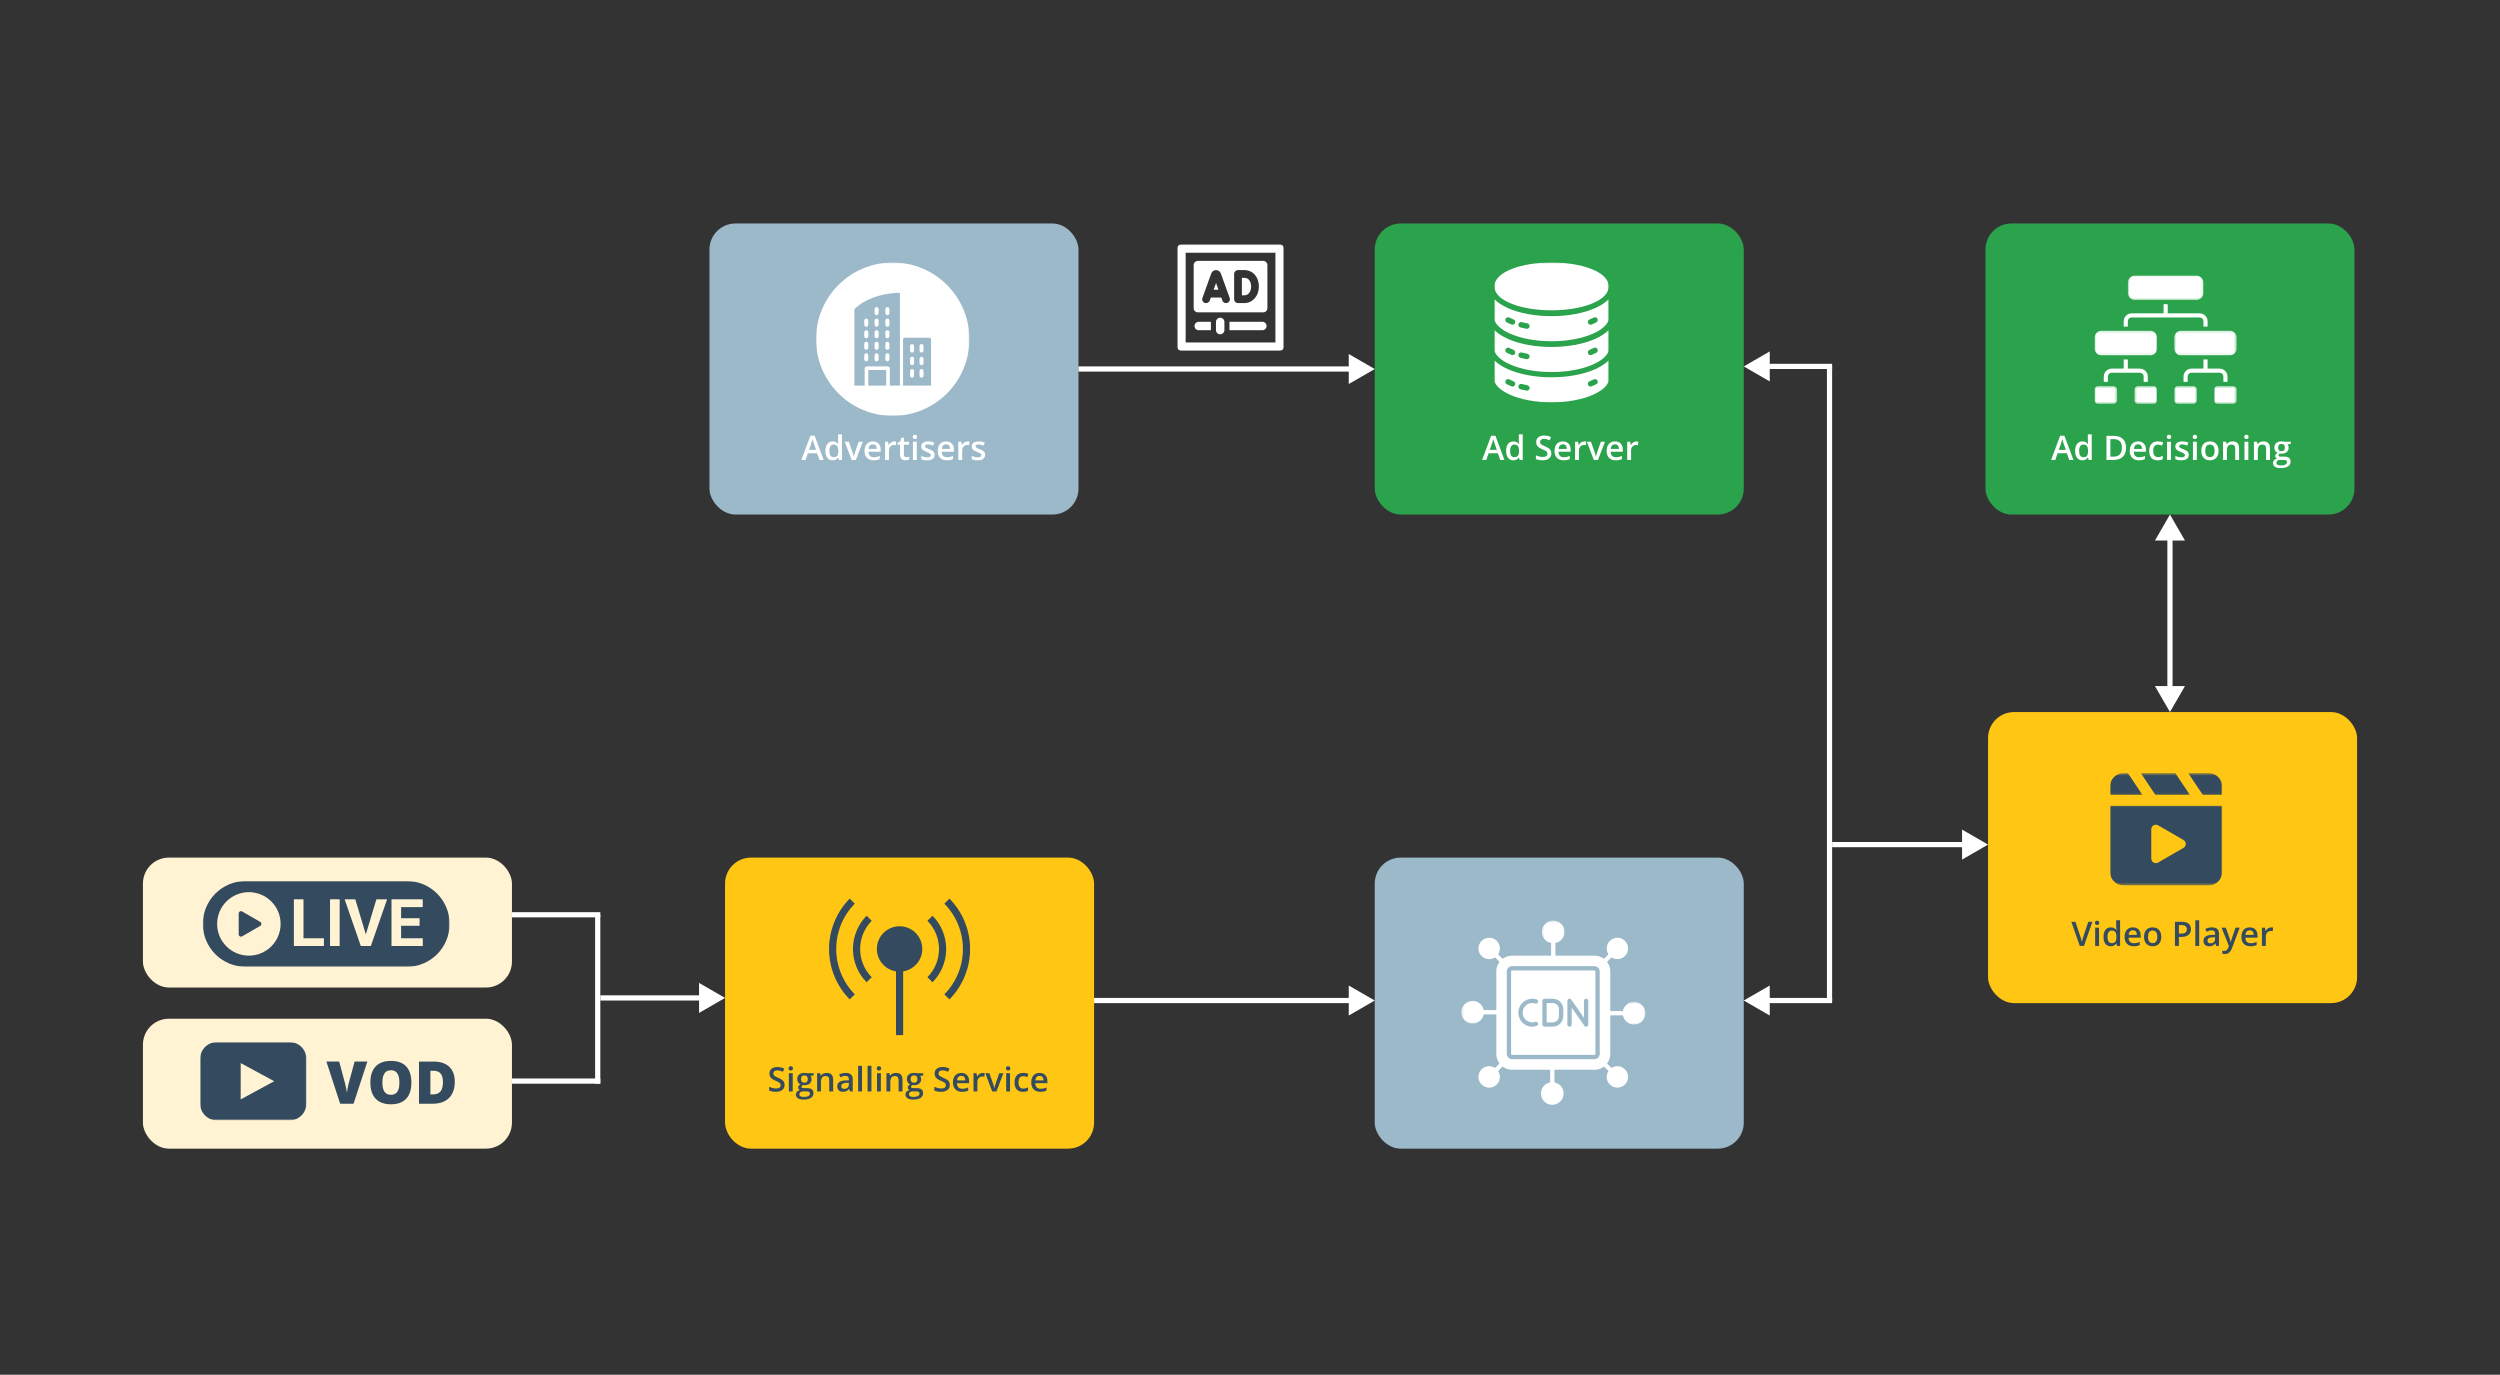 <svg width="962" height="529" viewBox="0 0 962 529" fill="none" xmlns="http://www.w3.org/2000/svg">
<rect x="0" y="0" width="962" height="529" fill="#333333" stroke="none"/>
<rect x="55" y="392" width="142" height="50" rx="10" fill="#FFF3D4"/>
<rect x="55" y="330" width="142" height="50" rx="10" fill="#FFF3D4"/>
<rect x="279" y="330" width="142" height="112" rx="10" fill="#FFC713"/>
<path d="M301.912 417.48C301.912 418.305 301.613 418.953 301.017 419.422C300.42 419.892 299.597 420.127 298.547 420.127C297.498 420.127 296.639 419.964 295.97 419.638V418.204C296.393 418.403 296.842 418.559 297.316 418.673C297.794 418.788 298.238 418.845 298.649 418.845C299.25 418.845 299.692 418.73 299.976 418.502C300.263 418.273 300.407 417.967 300.407 417.582C300.407 417.235 300.276 416.94 300.014 416.699C299.751 416.458 299.21 416.172 298.389 415.842C297.542 415.5 296.946 415.108 296.599 414.668C296.252 414.228 296.078 413.699 296.078 413.081C296.078 412.307 296.353 411.697 296.903 411.253C297.453 410.809 298.192 410.586 299.119 410.586C300.007 410.586 300.892 410.781 301.772 411.17L301.29 412.408C300.464 412.061 299.728 411.888 299.081 411.888C298.59 411.888 298.217 411.996 297.963 412.211C297.709 412.423 297.583 412.704 297.583 413.056C297.583 413.297 297.633 413.504 297.735 413.678C297.836 413.847 298.004 414.008 298.236 414.16C298.469 414.312 298.888 414.514 299.493 414.763C300.174 415.047 300.674 415.311 300.991 415.557C301.309 415.802 301.541 416.079 301.689 416.388C301.838 416.697 301.912 417.061 301.912 417.48ZM305.041 420H303.549V412.979H305.041V420ZM303.46 411.12C303.46 410.853 303.532 410.648 303.676 410.504C303.824 410.36 304.034 410.288 304.305 410.288C304.567 410.288 304.77 410.36 304.914 410.504C305.062 410.648 305.136 410.853 305.136 411.12C305.136 411.374 305.062 411.575 304.914 411.723C304.77 411.867 304.567 411.938 304.305 411.938C304.034 411.938 303.824 411.867 303.676 411.723C303.532 411.575 303.46 411.374 303.46 411.12ZM313.109 412.979V413.798L311.909 414.021C312.019 414.169 312.11 414.351 312.182 414.566C312.254 414.782 312.29 415.011 312.29 415.252C312.29 415.976 312.04 416.545 311.541 416.959C311.042 417.374 310.354 417.582 309.478 417.582C309.254 417.582 309.051 417.565 308.869 417.531C308.547 417.73 308.386 417.962 308.386 418.229C308.386 418.39 308.46 418.51 308.608 418.591C308.761 418.671 309.038 418.711 309.44 418.711H310.665C311.439 418.711 312.028 418.876 312.43 419.207C312.832 419.537 313.033 420.013 313.033 420.635C313.033 421.43 312.705 422.044 312.049 422.476C311.393 422.907 310.445 423.123 309.205 423.123C308.249 423.123 307.519 422.954 307.015 422.615C306.512 422.277 306.26 421.794 306.26 421.168C306.26 420.736 306.395 420.372 306.666 420.076C306.941 419.784 307.324 419.581 307.815 419.467C307.616 419.382 307.451 419.247 307.32 419.061C307.193 418.87 307.129 418.671 307.129 418.464C307.129 418.201 307.203 417.979 307.352 417.797C307.5 417.615 307.72 417.436 308.012 417.258C307.648 417.101 307.352 416.847 307.123 416.496C306.899 416.141 306.787 415.726 306.787 415.252C306.787 414.49 307.026 413.9 307.504 413.481C307.986 413.062 308.672 412.853 309.561 412.853C309.759 412.853 309.967 412.867 310.183 412.897C310.403 412.922 310.568 412.95 310.678 412.979H313.109ZM307.593 421.092C307.593 421.413 307.737 421.661 308.024 421.834C308.316 422.008 308.725 422.095 309.25 422.095C310.062 422.095 310.667 421.978 311.065 421.746C311.463 421.513 311.662 421.204 311.662 420.819C311.662 420.514 311.552 420.296 311.332 420.165C311.116 420.038 310.712 419.975 310.119 419.975H308.989C308.562 419.975 308.221 420.074 307.967 420.273C307.718 420.476 307.593 420.749 307.593 421.092ZM308.234 415.252C308.234 415.692 308.346 416.031 308.57 416.268C308.799 416.505 309.125 416.623 309.548 416.623C310.411 416.623 310.843 416.162 310.843 415.239C310.843 414.782 310.735 414.431 310.519 414.186C310.307 413.936 309.984 413.811 309.548 413.811C309.116 413.811 308.788 413.934 308.564 414.179C308.344 414.425 308.234 414.782 308.234 415.252ZM320.593 420H319.095V415.684C319.095 415.142 318.985 414.738 318.765 414.471C318.549 414.205 318.204 414.071 317.73 414.071C317.099 414.071 316.638 414.257 316.346 414.63C316.054 415.002 315.908 415.626 315.908 416.502V420H314.417V412.979H315.584L315.794 413.9H315.87C316.082 413.566 316.382 413.307 316.771 413.125C317.161 412.944 317.592 412.853 318.066 412.853C319.751 412.853 320.593 413.709 320.593 415.423V420ZM327.061 420L326.763 419.022H326.712C326.373 419.45 326.033 419.742 325.69 419.898C325.347 420.051 324.907 420.127 324.37 420.127C323.68 420.127 323.14 419.941 322.751 419.568C322.366 419.196 322.173 418.669 322.173 417.988C322.173 417.264 322.442 416.718 322.979 416.35C323.517 415.982 324.336 415.781 325.436 415.747L326.648 415.709V415.334C326.648 414.886 326.543 414.552 326.331 414.332C326.124 414.107 325.8 413.995 325.36 413.995C325 413.995 324.655 414.048 324.325 414.154C323.995 414.26 323.678 414.384 323.373 414.528L322.891 413.462C323.271 413.263 323.688 413.113 324.141 413.011C324.594 412.905 325.021 412.853 325.423 412.853C326.316 412.853 326.989 413.047 327.442 413.437C327.899 413.826 328.127 414.437 328.127 415.271V420H327.061ZM324.839 418.984C325.381 418.984 325.815 418.834 326.141 418.534C326.471 418.229 326.636 417.804 326.636 417.258V416.648L325.734 416.687C325.032 416.712 324.52 416.83 324.198 417.042C323.881 417.249 323.722 417.569 323.722 418C323.722 418.314 323.815 418.557 324.001 418.73C324.188 418.9 324.467 418.984 324.839 418.984ZM331.701 420H330.209V410.123H331.701V420ZM335.332 420H333.84V410.123H335.332V420ZM338.963 420H337.471V412.979H338.963V420ZM337.382 411.12C337.382 410.853 337.454 410.648 337.598 410.504C337.746 410.36 337.956 410.288 338.227 410.288C338.489 410.288 338.692 410.36 338.836 410.504C338.984 410.648 339.058 410.853 339.058 411.12C339.058 411.374 338.984 411.575 338.836 411.723C338.692 411.867 338.489 411.938 338.227 411.938C337.956 411.938 337.746 411.867 337.598 411.723C337.454 411.575 337.382 411.374 337.382 411.12ZM347.278 420H345.78V415.684C345.78 415.142 345.67 414.738 345.45 414.471C345.234 414.205 344.889 414.071 344.416 414.071C343.785 414.071 343.324 414.257 343.032 414.63C342.74 415.002 342.594 415.626 342.594 416.502V420H341.102V412.979H342.27L342.479 413.9H342.556C342.767 413.566 343.068 413.307 343.457 413.125C343.846 412.944 344.278 412.853 344.752 412.853C346.436 412.853 347.278 413.709 347.278 415.423V420ZM355.283 412.979V413.798L354.083 414.021C354.193 414.169 354.284 414.351 354.356 414.566C354.428 414.782 354.464 415.011 354.464 415.252C354.464 415.976 354.214 416.545 353.715 416.959C353.215 417.374 352.528 417.582 351.652 417.582C351.428 417.582 351.224 417.565 351.042 417.531C350.721 417.73 350.56 417.962 350.56 418.229C350.56 418.39 350.634 418.51 350.782 418.591C350.935 418.671 351.212 418.711 351.614 418.711H352.839C353.613 418.711 354.201 418.876 354.604 419.207C355.006 419.537 355.207 420.013 355.207 420.635C355.207 421.43 354.879 422.044 354.223 422.476C353.567 422.907 352.619 423.123 351.379 423.123C350.423 423.123 349.693 422.954 349.189 422.615C348.685 422.277 348.434 421.794 348.434 421.168C348.434 420.736 348.569 420.372 348.84 420.076C349.115 419.784 349.498 419.581 349.989 419.467C349.79 419.382 349.625 419.247 349.494 419.061C349.367 418.87 349.303 418.671 349.303 418.464C349.303 418.201 349.377 417.979 349.525 417.797C349.674 417.615 349.894 417.436 350.186 417.258C349.822 417.101 349.525 416.847 349.297 416.496C349.073 416.141 348.96 415.726 348.96 415.252C348.96 414.49 349.2 413.9 349.678 413.481C350.16 413.062 350.846 412.853 351.734 412.853C351.933 412.853 352.141 412.867 352.356 412.897C352.576 412.922 352.742 412.95 352.852 412.979H355.283ZM349.767 421.092C349.767 421.413 349.91 421.661 350.198 421.834C350.49 422.008 350.899 422.095 351.423 422.095C352.236 422.095 352.841 421.978 353.239 421.746C353.637 421.513 353.835 421.204 353.835 420.819C353.835 420.514 353.725 420.296 353.505 420.165C353.29 420.038 352.885 419.975 352.293 419.975H351.163C350.736 419.975 350.395 420.074 350.141 420.273C349.891 420.476 349.767 420.749 349.767 421.092ZM350.408 415.252C350.408 415.692 350.52 416.031 350.744 416.268C350.973 416.505 351.299 416.623 351.722 416.623C352.585 416.623 353.017 416.162 353.017 415.239C353.017 414.782 352.909 414.431 352.693 414.186C352.481 413.936 352.158 413.811 351.722 413.811C351.29 413.811 350.962 413.934 350.738 414.179C350.518 414.425 350.408 414.782 350.408 415.252ZM365.477 417.48C365.477 418.305 365.179 418.953 364.582 419.422C363.985 419.892 363.162 420.127 362.113 420.127C361.063 420.127 360.204 419.964 359.536 419.638V418.204C359.959 418.403 360.407 418.559 360.881 418.673C361.36 418.788 361.804 418.845 362.214 418.845C362.815 418.845 363.257 418.73 363.541 418.502C363.829 418.273 363.973 417.967 363.973 417.582C363.973 417.235 363.841 416.94 363.579 416.699C363.317 416.458 362.775 416.172 361.954 415.842C361.108 415.5 360.511 415.108 360.164 414.668C359.817 414.228 359.644 413.699 359.644 413.081C359.644 412.307 359.919 411.697 360.469 411.253C361.019 410.809 361.757 410.586 362.684 410.586C363.573 410.586 364.457 410.781 365.337 411.17L364.855 412.408C364.03 412.061 363.293 411.888 362.646 411.888C362.155 411.888 361.783 411.996 361.529 412.211C361.275 412.423 361.148 412.704 361.148 413.056C361.148 413.297 361.199 413.504 361.3 413.678C361.402 413.847 361.569 414.008 361.802 414.16C362.035 414.312 362.453 414.514 363.059 414.763C363.74 415.047 364.239 415.311 364.557 415.557C364.874 415.802 365.107 416.079 365.255 416.388C365.403 416.697 365.477 417.061 365.477 417.48ZM370.181 420.127C369.089 420.127 368.234 419.81 367.616 419.175C367.003 418.536 366.696 417.658 366.696 416.541C366.696 415.394 366.981 414.492 367.553 413.836C368.124 413.181 368.909 412.853 369.908 412.853C370.834 412.853 371.567 413.134 372.104 413.697C372.641 414.26 372.91 415.034 372.91 416.02V416.826H368.232C368.253 417.507 368.437 418.032 368.784 418.4C369.131 418.764 369.62 418.946 370.25 418.946C370.665 418.946 371.05 418.908 371.406 418.832C371.765 418.752 372.151 418.62 372.561 418.438V419.651C372.197 419.824 371.829 419.947 371.457 420.019C371.084 420.091 370.659 420.127 370.181 420.127ZM369.908 413.982C369.434 413.982 369.053 414.133 368.765 414.433C368.482 414.734 368.312 415.172 368.257 415.747H371.444C371.435 415.167 371.296 414.729 371.025 414.433C370.754 414.133 370.382 413.982 369.908 413.982ZM378.166 412.853C378.466 412.853 378.714 412.874 378.909 412.916L378.763 414.306C378.551 414.255 378.331 414.23 378.103 414.23C377.506 414.23 377.021 414.425 376.649 414.814C376.281 415.203 376.097 415.709 376.097 416.331V420H374.605V412.979H375.773L375.97 414.217H376.046C376.279 413.798 376.581 413.466 376.954 413.221C377.33 412.975 377.734 412.853 378.166 412.853ZM381.816 420L379.15 412.979H380.724L382.152 417.061C382.398 417.747 382.546 418.301 382.597 418.724H382.647C382.686 418.419 382.834 417.865 383.092 417.061L384.52 412.979H386.107L383.428 420H381.816ZM388.665 420H387.173V412.979H388.665V420ZM387.084 411.12C387.084 410.853 387.156 410.648 387.3 410.504C387.448 410.36 387.658 410.288 387.929 410.288C388.191 410.288 388.394 410.36 388.538 410.504C388.686 410.648 388.76 410.853 388.76 411.12C388.76 411.374 388.686 411.575 388.538 411.723C388.394 411.867 388.191 411.938 387.929 411.938C387.658 411.938 387.448 411.867 387.3 411.723C387.156 411.575 387.084 411.374 387.084 411.12ZM393.635 420.127C392.573 420.127 391.765 419.818 391.21 419.2C390.66 418.578 390.385 417.687 390.385 416.528C390.385 415.347 390.673 414.439 391.249 413.805C391.828 413.17 392.664 412.853 393.756 412.853C394.496 412.853 395.163 412.99 395.755 413.265L395.305 414.465C394.674 414.219 394.154 414.097 393.743 414.097C392.529 414.097 391.921 414.903 391.921 416.515C391.921 417.302 392.072 417.895 392.372 418.292C392.677 418.686 393.121 418.883 393.705 418.883C394.369 418.883 394.998 418.718 395.59 418.388V419.689C395.324 419.846 395.038 419.958 394.733 420.025C394.433 420.093 394.067 420.127 393.635 420.127ZM400.307 420.127C399.215 420.127 398.36 419.81 397.742 419.175C397.129 418.536 396.822 417.658 396.822 416.541C396.822 415.394 397.107 414.492 397.679 413.836C398.25 413.181 399.035 412.853 400.034 412.853C400.96 412.853 401.693 413.134 402.23 413.697C402.767 414.26 403.036 415.034 403.036 416.02V416.826H398.358C398.379 417.507 398.563 418.032 398.91 418.4C399.257 418.764 399.746 418.946 400.376 418.946C400.791 418.946 401.176 418.908 401.532 418.832C401.891 418.752 402.277 418.62 402.687 418.438V419.651C402.323 419.824 401.955 419.947 401.583 420.019C401.21 420.091 400.785 420.127 400.307 420.127ZM400.034 413.982C399.56 413.982 399.179 414.133 398.891 414.433C398.608 414.734 398.438 415.172 398.383 415.747H401.57C401.561 415.167 401.422 414.729 401.151 414.433C400.88 414.133 400.508 413.982 400.034 413.982Z" fill="#344A5E"/>
<path d="M365.353 345.787L363.387 347.727C363.952 348.3 364.489 348.902 364.995 349.529C365.504 350.156 365.979 350.806 366.424 351.479C366.866 352.152 367.278 352.843 367.654 353.557C368.029 354.271 368.372 355 368.676 355.745C368.983 356.493 369.251 357.253 369.484 358.023C369.714 358.796 369.908 359.579 370.064 360.37C370.22 361.161 370.338 361.959 370.415 362.76C370.494 363.564 370.532 364.367 370.532 365.174C370.532 365.982 370.494 366.786 370.415 367.59C370.338 368.391 370.22 369.189 370.064 369.98C369.908 370.771 369.714 371.554 369.484 372.324C369.251 373.097 368.983 373.857 368.676 374.602C368.372 375.349 368.029 376.079 367.654 376.793C367.278 377.504 366.866 378.198 366.424 378.871C365.979 379.544 365.504 380.194 364.995 380.821C364.489 381.448 363.952 382.047 363.387 382.623L365.353 384.563C365.982 383.925 366.577 383.257 367.14 382.561C367.705 381.865 368.231 381.143 368.725 380.394C369.218 379.646 369.676 378.876 370.092 378.085C370.512 377.292 370.89 376.48 371.23 375.651C371.57 374.822 371.869 373.977 372.127 373.12C372.383 372.263 372.6 371.393 372.772 370.515C372.946 369.634 373.076 368.749 373.163 367.856C373.25 366.965 373.293 366.072 373.293 365.174C373.293 364.278 373.25 363.385 373.163 362.491C373.076 361.601 372.946 360.715 372.772 359.835C372.6 358.955 372.383 358.087 372.127 357.23C371.869 356.37 371.57 355.528 371.23 354.698C370.89 353.867 370.512 353.058 370.092 352.265C369.676 351.474 369.218 350.703 368.725 349.954C368.231 349.206 367.705 348.485 367.14 347.788C366.577 347.092 365.982 346.424 365.353 345.787Z" fill="#344A5E"/>
<path d="M358.836 352.37L356.875 354.315C357.228 354.67 357.563 355.044 357.88 355.436C358.197 355.825 358.493 356.229 358.769 356.649C359.045 357.066 359.304 357.498 359.536 357.941C359.772 358.386 359.986 358.839 360.175 359.305C360.367 359.768 360.533 360.242 360.679 360.723C360.822 361.204 360.945 361.69 361.042 362.182C361.139 362.676 361.211 363.172 361.259 363.671C361.311 364.17 361.334 364.672 361.334 365.174C361.334 365.678 361.311 366.177 361.259 366.678C361.211 367.178 361.139 367.674 361.042 368.165C360.945 368.659 360.822 369.146 360.679 369.627C360.533 370.108 360.367 370.581 360.175 371.045C359.986 371.51 359.772 371.963 359.536 372.409C359.304 372.851 359.045 373.281 358.769 373.701C358.493 374.121 358.197 374.525 357.88 374.914C357.563 375.303 357.228 375.677 356.875 376.035L358.836 377.978C359.253 377.558 359.646 377.118 360.02 376.657C360.393 376.199 360.743 375.723 361.07 375.229C361.398 374.735 361.699 374.226 361.975 373.704C362.251 373.179 362.502 372.644 362.727 372.096C362.952 371.549 363.151 370.991 363.32 370.425C363.491 369.857 363.634 369.284 363.75 368.703C363.865 368.122 363.949 367.536 364.008 366.947C364.064 366.359 364.095 365.767 364.095 365.174C364.095 364.582 364.064 363.991 364.008 363.403C363.949 362.814 363.865 362.228 363.75 361.647C363.634 361.066 363.491 360.493 363.32 359.925C363.151 359.359 362.952 358.801 362.727 358.253C362.502 357.706 362.251 357.171 361.975 356.646C361.699 356.124 361.398 355.615 361.07 355.121C360.743 354.627 360.393 354.151 360.02 353.69C359.646 353.232 359.253 352.792 358.836 352.37Z" fill="#344A5E"/>
<path d="M328.924 347.727L326.958 345.787C326.329 346.424 325.734 347.092 325.171 347.788C324.606 348.485 324.077 349.206 323.586 349.954C323.093 350.703 322.635 351.474 322.218 352.265C321.799 353.058 321.421 353.867 321.081 354.698C320.741 355.528 320.442 356.37 320.183 357.23C319.928 358.087 319.71 358.955 319.539 359.835C319.365 360.715 319.235 361.601 319.148 362.491C319.061 363.385 319.018 364.278 319.018 365.174C319.018 366.072 319.061 366.965 319.148 367.856C319.235 368.749 319.365 369.634 319.539 370.515C319.71 371.393 319.928 372.263 320.183 373.12C320.442 373.977 320.741 374.822 321.081 375.651C321.421 376.48 321.799 377.292 322.218 378.085C322.635 378.876 323.093 379.646 323.586 380.394C324.077 381.143 324.606 381.865 325.171 382.561C325.734 383.257 326.329 383.925 326.958 384.563L328.924 382.623C328.359 382.047 327.822 381.448 327.314 380.821C326.807 380.194 326.332 379.544 325.887 378.871C325.445 378.198 325.033 377.504 324.657 376.793C324.281 376.079 323.939 375.349 323.635 374.602C323.328 373.857 323.059 373.097 322.827 372.324C322.597 371.554 322.402 370.771 322.246 369.98C322.091 369.189 321.973 368.391 321.894 367.59C321.817 366.786 321.779 365.982 321.779 365.174C321.779 364.367 321.817 363.564 321.894 362.76C321.973 361.959 322.091 361.161 322.246 360.37C322.402 359.579 322.597 358.796 322.827 358.023C323.059 357.253 323.328 356.493 323.635 355.745C323.939 355 324.281 354.271 324.657 353.557C325.033 352.843 325.445 352.152 325.887 351.479C326.332 350.806 326.807 350.156 327.314 349.529C327.822 348.902 328.359 348.3 328.924 347.727Z" fill="#344A5E"/>
<path d="M333.476 352.37C333.059 352.792 332.665 353.232 332.292 353.69C331.919 354.151 331.568 354.627 331.241 355.121C330.914 355.615 330.612 356.124 330.336 356.646C330.06 357.171 329.807 357.706 329.585 358.253C329.36 358.801 329.16 359.359 328.991 359.925C328.82 360.493 328.677 361.066 328.562 361.647C328.447 362.228 328.363 362.814 328.304 363.403C328.247 363.991 328.217 364.582 328.217 365.174C328.217 365.767 328.247 366.359 328.304 366.947C328.363 367.536 328.447 368.122 328.562 368.703C328.677 369.284 328.82 369.857 328.991 370.425C329.16 370.991 329.36 371.549 329.585 372.096C329.807 372.644 330.06 373.179 330.336 373.704C330.612 374.226 330.914 374.735 331.241 375.229C331.568 375.723 331.919 376.199 332.292 376.657C332.665 377.118 333.059 377.558 333.476 377.978L335.434 376.035C335.084 375.677 334.749 375.303 334.432 374.914C334.115 374.525 333.818 374.121 333.542 373.701C333.263 373.281 333.008 372.851 332.773 372.409C332.54 371.963 332.325 371.51 332.136 371.045C331.944 370.581 331.778 370.108 331.632 369.627C331.487 369.146 331.366 368.659 331.269 368.165C331.172 367.674 331.101 367.178 331.052 366.678C331.001 366.177 330.978 365.678 330.978 365.174C330.978 364.672 331.001 364.17 331.052 363.671C331.101 363.172 331.172 362.676 331.269 362.182C331.366 361.69 331.487 361.204 331.632 360.723C331.778 360.242 331.944 359.768 332.136 359.305C332.325 358.839 332.54 358.386 332.773 357.941C333.008 357.498 333.263 357.066 333.542 356.649C333.818 356.229 334.115 355.825 334.432 355.436C334.749 355.044 335.084 354.67 335.434 354.315L333.476 352.37Z" fill="#344A5E"/>
<path d="M346.156 356.426C345.612 356.426 345.072 356.475 344.538 356.575C344.001 356.675 343.482 356.823 342.973 357.023C342.467 357.22 341.982 357.463 341.521 357.752C341.059 358.039 340.629 358.369 340.228 358.737C339.826 359.108 339.466 359.51 339.141 359.948C338.817 360.385 338.533 360.849 338.295 361.34C338.057 361.829 337.868 362.336 337.725 362.863C337.582 363.387 337.487 363.922 337.444 364.465C337.4 365.01 337.408 365.553 337.467 366.093C337.526 366.635 337.633 367.168 337.791 367.687C337.95 368.209 338.154 368.711 338.405 369.194C338.656 369.678 338.952 370.134 339.287 370.561C339.624 370.991 339.998 371.383 340.409 371.741C340.818 372.099 341.258 372.417 341.728 372.69C342.199 372.967 342.69 373.197 343.201 373.381C343.715 373.563 344.239 373.699 344.776 373.783V398.327H347.537V373.783C348.074 373.699 348.598 373.563 349.112 373.381C349.623 373.197 350.114 372.967 350.584 372.69C351.055 372.417 351.494 372.099 351.903 371.741C352.315 371.383 352.688 370.991 353.026 370.561C353.361 370.134 353.655 369.678 353.908 369.194C354.158 368.711 354.363 368.209 354.521 367.687C354.68 367.168 354.787 366.635 354.846 366.093C354.905 365.553 354.91 365.01 354.869 364.465C354.826 363.922 354.731 363.387 354.588 362.863C354.445 362.336 354.255 361.829 354.018 361.34C353.777 360.849 353.496 360.385 353.171 359.948C352.847 359.51 352.486 359.108 352.085 358.737C351.684 358.369 351.254 358.039 350.791 357.752C350.331 357.463 349.845 357.22 349.339 357.023C348.831 356.823 348.312 356.675 347.775 356.575C347.24 356.475 346.701 356.426 346.156 356.426Z" fill="#344A5E"/>
<rect x="529" y="330" width="142" height="112" rx="10" fill="#9CB9C9"/>
<path fill-rule="evenodd" clip-rule="evenodd" d="M613.58 411.637H581.845C578.486 411.637 575.789 408.896 575.789 405.574V373.765C575.789 370.441 578.486 367.743 581.845 367.743H613.58C616.898 367.743 619.636 370.441 619.636 373.765V405.574C619.636 408.896 616.898 411.637 613.58 411.637ZM610.346 395.068C610.095 395.068 609.806 394.943 609.681 394.695L604.785 387.759V394.237C604.785 394.695 604.412 395.068 603.957 395.068C603.499 395.068 603.126 394.695 603.126 394.237V385.144C603.126 384.77 603.333 384.437 603.706 384.353C604.039 384.23 604.412 384.353 604.619 384.645L609.515 391.621V385.144C609.515 384.686 609.888 384.312 610.346 384.312C610.801 384.312 611.174 384.686 611.174 385.144V394.237C611.174 394.569 610.926 394.902 610.594 395.028C610.509 395.028 610.427 395.068 610.346 395.068ZM597.527 395.068H594.332C593.877 395.068 593.503 394.695 593.503 394.237V385.144C593.503 384.686 593.877 384.312 594.332 384.312H597.527C599.726 384.312 601.551 386.098 601.551 388.34V390.999C601.551 393.241 599.726 395.068 597.527 395.068ZM595.162 393.407H597.527C598.813 393.407 599.889 392.327 599.889 390.999V388.34C599.889 387.012 598.813 385.973 597.527 385.973H595.162V393.407ZM589.602 395.068C586.657 395.068 584.251 392.66 584.251 389.668C584.251 386.72 586.657 384.312 589.602 384.312C590.182 384.312 590.765 384.396 591.305 384.56C591.719 384.726 591.967 385.185 591.844 385.64C591.678 386.057 591.22 386.306 590.765 386.139C590.392 386.014 590.019 385.973 589.602 385.973C587.57 385.973 585.91 387.634 585.91 389.668C585.91 391.747 587.57 393.407 589.602 393.407C590.019 393.407 590.392 393.323 590.765 393.2C591.22 393.075 591.678 393.282 591.844 393.738C591.967 394.155 591.719 394.651 591.305 394.777C590.765 394.943 590.182 395.068 589.602 395.068ZM613.539 407.568H581.845C580.726 407.568 579.813 406.654 579.813 405.533V373.806C579.813 372.685 580.726 371.771 581.845 371.771H613.539C614.659 371.771 615.571 372.685 615.571 373.806V405.533C615.571 406.654 614.659 407.568 613.539 407.568ZM581.845 373.432C581.638 373.432 581.472 373.599 581.472 373.806V405.533C581.472 405.741 581.638 405.907 581.845 405.907H613.539C613.746 405.907 613.912 405.741 613.912 405.533V373.806C613.912 373.599 613.746 373.432 613.539 373.432H581.845Z" fill="white"/>
<path fill-rule="evenodd" clip-rule="evenodd" d="M597.692 369.404C597.237 369.404 596.863 369.031 596.863 368.572V362.136C596.863 361.68 597.237 361.307 597.692 361.307C598.149 361.307 598.522 361.68 598.522 362.136V368.572C598.522 369.031 598.149 369.404 597.692 369.404Z" fill="white"/>
<mask id="mask0_1473_1599" style="mask-type:luminance" maskUnits="userSpaceOnUse" x="593" y="354" width="10" height="10">
<path d="M593.17 354.246H602.333V363.103H593.17V354.246Z" fill="white"/>
</mask>
<g mask="url(#mask0_1473_1599)">
<path fill-rule="evenodd" clip-rule="evenodd" d="M597.69 362.968C595.284 362.968 593.336 361.015 593.336 358.607C593.336 356.198 595.284 354.246 597.69 354.246C600.098 354.246 602.046 356.198 602.046 358.607C602.046 361.015 600.098 362.968 597.69 362.968Z" fill="white"/>
</g>
<path fill-rule="evenodd" clip-rule="evenodd" d="M625.237 390.708H618.807C618.35 390.708 617.977 390.334 617.977 389.876C617.977 389.421 618.35 389.047 618.807 389.047H625.237C625.692 389.047 626.065 389.421 626.065 389.876C626.065 390.334 625.692 390.708 625.237 390.708Z" fill="white"/>
<mask id="mask1_1473_1599" style="mask-type:luminance" maskUnits="userSpaceOnUse" x="623" y="385" width="11" height="10">
<path d="M623.932 385.379H633.365V394.552H623.932V385.379Z" fill="white"/>
</mask>
<g mask="url(#mask1_1473_1599)">
<path fill-rule="evenodd" clip-rule="evenodd" d="M628.763 394.237C626.357 394.237 624.406 392.287 624.406 389.876C624.406 387.468 626.357 385.518 628.763 385.518C631.168 385.518 633.119 387.468 633.119 389.876C633.119 392.287 631.168 394.237 628.763 394.237Z" fill="white"/>
</g>
<path fill-rule="evenodd" clip-rule="evenodd" d="M597.317 418.033C596.862 418.033 596.488 417.659 596.488 417.201V410.808C596.488 410.35 596.862 409.977 597.317 409.977C597.774 409.977 598.147 410.35 598.147 410.808V417.245C598.147 417.7 597.774 418.033 597.317 418.033Z" fill="white"/>
<path fill-rule="evenodd" clip-rule="evenodd" d="M597.317 425.135C594.911 425.135 592.963 423.182 592.963 420.774C592.963 418.366 594.911 416.413 597.317 416.413C599.725 416.413 601.673 418.366 601.673 420.774C601.673 423.182 599.725 425.135 597.317 425.135Z" fill="white"/>
<path fill-rule="evenodd" clip-rule="evenodd" d="M576.617 390.334H570.188C569.733 390.334 569.359 389.96 569.359 389.502C569.359 389.047 569.733 388.673 570.188 388.673H576.617C577.075 388.673 577.448 389.047 577.448 389.502C577.448 389.96 577.075 390.334 576.617 390.334Z" fill="white"/>
<mask id="mask2_1473_1599" style="mask-type:luminance" maskUnits="userSpaceOnUse" x="562" y="384" width="10" height="10">
<path d="M562.307 384.724H571.574V393.897H562.307V384.724Z" fill="white"/>
</mask>
<g mask="url(#mask2_1473_1599)">
<path fill-rule="evenodd" clip-rule="evenodd" d="M566.663 393.863C564.257 393.863 562.307 391.913 562.307 389.502C562.307 387.094 564.257 385.144 566.663 385.144C569.069 385.144 571.019 387.094 571.019 389.502C571.019 391.913 569.069 393.863 566.663 393.863Z" fill="white"/>
</g>
<path fill-rule="evenodd" clip-rule="evenodd" d="M617.23 370.94C617.023 370.94 616.816 370.858 616.65 370.691C616.317 370.359 616.317 369.819 616.65 369.486L619.47 366.704C619.802 366.371 620.3 366.371 620.633 366.704C620.965 367.037 620.965 367.536 620.633 367.866L617.854 370.691C617.688 370.858 617.478 370.94 617.23 370.94Z" fill="white"/>
<path fill-rule="evenodd" clip-rule="evenodd" d="M622.373 369.072C621.338 369.072 620.259 368.698 619.469 367.866C618.682 367.119 618.268 366.083 618.268 364.962C618.268 363.882 618.682 362.843 619.469 362.054C621.087 360.434 623.7 360.434 625.278 362.054C626.896 363.674 626.896 366.29 625.278 367.866C624.49 368.698 623.411 369.072 622.373 369.072Z" fill="white"/>
<path fill-rule="evenodd" clip-rule="evenodd" d="M620.052 412.884C619.843 412.884 619.636 412.799 619.47 412.676L616.65 409.851C616.317 409.521 616.317 409.022 616.65 408.689C616.982 408.356 617.521 408.356 617.854 408.689L620.633 411.471C620.965 411.804 620.965 412.344 620.633 412.676C620.467 412.799 620.259 412.884 620.052 412.884Z" fill="white"/>
<path fill-rule="evenodd" clip-rule="evenodd" d="M622.374 418.532C621.338 418.532 620.26 418.115 619.47 417.327C617.854 415.707 617.854 413.091 619.47 411.471C620.26 410.683 621.295 410.268 622.374 410.268C623.494 410.268 624.491 410.683 625.278 411.471C626.896 413.091 626.896 415.707 625.278 417.327C624.491 418.115 623.412 418.532 622.374 418.532Z" fill="white"/>
<path fill-rule="evenodd" clip-rule="evenodd" d="M575.375 412.884C575.168 412.884 574.918 412.799 574.792 412.676C574.462 412.344 574.462 411.804 574.792 411.471L577.574 408.689C577.904 408.356 578.402 408.356 578.734 408.689C579.067 409.022 579.067 409.521 578.734 409.851L575.955 412.676C575.789 412.799 575.582 412.884 575.375 412.884Z" fill="white"/>
<path fill-rule="evenodd" clip-rule="evenodd" d="M573.052 418.532C571.973 418.532 570.935 418.115 570.106 417.327C569.36 416.538 568.902 415.499 568.902 414.378C568.902 413.298 569.36 412.259 570.106 411.471C570.894 410.724 571.932 410.268 573.052 410.268C574.13 410.268 575.168 410.724 575.956 411.471C576.702 412.259 577.157 413.298 577.157 414.378C577.157 415.499 576.702 416.538 575.956 417.327C575.125 418.115 574.09 418.532 573.052 418.532Z" fill="white"/>
<path fill-rule="evenodd" clip-rule="evenodd" d="M578.154 370.94C577.947 370.94 577.74 370.858 577.574 370.691L574.792 367.866C574.462 367.536 574.462 367.037 574.792 366.704C575.084 366.371 575.623 366.371 575.955 366.704L578.734 369.486C579.067 369.819 579.067 370.359 578.734 370.691C578.568 370.858 578.361 370.94 578.154 370.94Z" fill="white"/>
<path fill-rule="evenodd" clip-rule="evenodd" d="M573.052 369.072C571.932 369.072 570.894 368.657 570.106 367.866C569.36 367.119 568.902 366.082 568.902 364.961C568.902 363.881 569.36 362.842 570.106 362.054C570.894 361.263 571.932 360.849 573.052 360.849C574.13 360.849 575.168 361.263 575.956 362.054C576.702 362.842 577.157 363.881 577.157 364.961C577.157 366.082 576.702 367.119 575.956 367.866C575.168 368.657 574.13 369.072 573.052 369.072Z" fill="white"/>
<rect x="765" y="274" width="142" height="112" rx="10" fill="#FFC713"/>
<path d="M803.576 354.72H805.15L801.9 364H800.301L797.063 354.72H798.625L800.561 360.49C800.663 360.765 800.771 361.12 800.885 361.556C800.999 361.988 801.073 362.309 801.107 362.521C801.162 362.199 801.247 361.827 801.361 361.404C801.475 360.981 801.568 360.667 801.64 360.464L803.576 354.72ZM807.708 364H806.217V356.979H807.708V364ZM806.128 355.12C806.128 354.853 806.2 354.648 806.344 354.504C806.492 354.36 806.701 354.288 806.972 354.288C807.235 354.288 807.438 354.36 807.582 354.504C807.73 354.648 807.804 354.853 807.804 355.12C807.804 355.374 807.73 355.575 807.582 355.723C807.438 355.867 807.235 355.938 806.972 355.938C806.701 355.938 806.492 355.867 806.344 355.723C806.2 355.575 806.128 355.374 806.128 355.12ZM812.215 364.127C811.339 364.127 810.656 363.81 810.165 363.175C809.674 362.54 809.429 361.649 809.429 360.502C809.429 359.351 809.676 358.456 810.171 357.817C810.671 357.174 811.361 356.853 812.241 356.853C813.163 356.853 813.866 357.193 814.348 357.875H814.424C814.352 357.371 814.316 356.973 814.316 356.681V354.123H815.814V364H814.646L814.386 363.08H814.316C813.838 363.778 813.138 364.127 812.215 364.127ZM812.615 362.921C813.229 362.921 813.675 362.75 813.955 362.407C814.234 362.06 814.378 361.499 814.386 360.725V360.515C814.386 359.631 814.242 359.002 813.955 358.63C813.667 358.257 813.216 358.071 812.603 358.071C812.078 358.071 811.674 358.285 811.39 358.712C811.107 359.136 810.965 359.741 810.965 360.528C810.965 361.306 811.102 361.901 811.377 362.312C811.653 362.718 812.065 362.921 812.615 362.921ZM821.013 364.127C819.921 364.127 819.067 363.81 818.449 363.175C817.835 362.536 817.528 361.658 817.528 360.541C817.528 359.394 817.814 358.492 818.385 357.836C818.957 357.181 819.742 356.853 820.74 356.853C821.667 356.853 822.399 357.134 822.937 357.697C823.474 358.26 823.743 359.034 823.743 360.02V360.826H819.064C819.086 361.507 819.27 362.032 819.617 362.4C819.964 362.764 820.452 362.946 821.083 362.946C821.498 362.946 821.883 362.908 822.238 362.832C822.598 362.752 822.983 362.62 823.394 362.438V363.651C823.03 363.824 822.661 363.947 822.289 364.019C821.917 364.091 821.491 364.127 821.013 364.127ZM820.74 357.982C820.266 357.982 819.885 358.133 819.598 358.433C819.314 358.734 819.145 359.172 819.09 359.747H822.276C822.268 359.167 822.128 358.729 821.857 358.433C821.587 358.133 821.214 357.982 820.74 357.982ZM831.665 360.477C831.665 361.624 831.37 362.519 830.782 363.162C830.194 363.805 829.375 364.127 828.326 364.127C827.67 364.127 827.09 363.979 826.586 363.683C826.083 363.386 825.696 362.961 825.425 362.407C825.154 361.852 825.019 361.209 825.019 360.477C825.019 359.339 825.311 358.45 825.895 357.811C826.479 357.172 827.302 356.853 828.364 356.853C829.379 356.853 830.183 357.181 830.776 357.836C831.368 358.488 831.665 359.368 831.665 360.477ZM826.555 360.477C826.555 362.098 827.153 362.908 828.351 362.908C829.536 362.908 830.128 362.098 830.128 360.477C830.128 358.873 829.532 358.071 828.338 358.071C827.712 358.071 827.257 358.279 826.974 358.693C826.694 359.108 826.555 359.703 826.555 360.477ZM843.065 357.525C843.065 358.494 842.748 359.237 842.113 359.753C841.478 360.27 840.575 360.528 839.402 360.528H838.438V364H836.92V354.72H839.593C840.752 354.72 841.62 354.957 842.195 355.431C842.775 355.905 843.065 356.603 843.065 357.525ZM838.438 359.252H839.244C840.022 359.252 840.594 359.117 840.958 358.846C841.321 358.575 841.503 358.152 841.503 357.576C841.503 357.043 841.34 356.645 841.015 356.383C840.689 356.12 840.181 355.989 839.491 355.989H838.438V359.252ZM846.251 364H844.76V354.123H846.251V364ZM852.783 364L852.485 363.022H852.434C852.096 363.45 851.755 363.742 851.412 363.898C851.069 364.051 850.629 364.127 850.092 364.127C849.402 364.127 848.862 363.941 848.473 363.568C848.088 363.196 847.896 362.669 847.896 361.988C847.896 361.264 848.164 360.718 848.702 360.35C849.239 359.982 850.058 359.781 851.158 359.747L852.371 359.709V359.334C852.371 358.886 852.265 358.552 852.053 358.332C851.846 358.107 851.522 357.995 851.082 357.995C850.722 357.995 850.377 358.048 850.047 358.154C849.717 358.26 849.4 358.384 849.095 358.528L848.613 357.462C848.994 357.263 849.41 357.113 849.863 357.011C850.316 356.905 850.743 356.853 851.146 356.853C852.038 356.853 852.711 357.047 853.164 357.437C853.621 357.826 853.85 358.437 853.85 359.271V364H852.783ZM850.562 362.984C851.103 362.984 851.537 362.834 851.863 362.534C852.193 362.229 852.358 361.804 852.358 361.258V360.648L851.457 360.687C850.754 360.712 850.242 360.83 849.92 361.042C849.603 361.249 849.444 361.569 849.444 362C849.444 362.314 849.537 362.557 849.724 362.73C849.91 362.9 850.189 362.984 850.562 362.984ZM854.865 356.979H856.49L857.918 360.959C858.134 361.527 858.278 362.06 858.35 362.559H858.401C858.439 362.326 858.509 362.045 858.61 361.715C858.712 361.381 859.249 359.802 860.223 356.979H861.835L858.833 364.933C858.287 366.393 857.377 367.123 856.103 367.123C855.773 367.123 855.451 367.087 855.138 367.015V365.834C855.362 365.885 855.618 365.911 855.906 365.911C856.626 365.911 857.131 365.494 857.423 364.66L857.684 364L854.865 356.979ZM865.967 364.127C864.875 364.127 864.021 363.81 863.403 363.175C862.789 362.536 862.482 361.658 862.482 360.541C862.482 359.394 862.768 358.492 863.339 357.836C863.911 357.181 864.696 356.853 865.694 356.853C866.621 356.853 867.353 357.134 867.891 357.697C868.428 358.26 868.697 359.034 868.697 360.02V360.826H864.019C864.04 361.507 864.224 362.032 864.571 362.4C864.918 362.764 865.407 362.946 866.037 362.946C866.452 362.946 866.837 362.908 867.192 362.832C867.552 362.752 867.937 362.62 868.348 362.438V363.651C867.984 363.824 867.616 363.947 867.243 364.019C866.871 364.091 866.445 364.127 865.967 364.127ZM865.694 357.982C865.22 357.982 864.84 358.133 864.552 358.433C864.268 358.734 864.099 359.172 864.044 359.747H867.23C867.222 359.167 867.082 358.729 866.812 358.433C866.541 358.133 866.168 357.982 865.694 357.982ZM873.953 356.853C874.253 356.853 874.501 356.874 874.695 356.916L874.549 358.306C874.338 358.255 874.118 358.23 873.889 358.23C873.292 358.23 872.808 358.425 872.436 358.814C872.067 359.203 871.883 359.709 871.883 360.331V364H870.392V356.979H871.56L871.756 358.217H871.833C872.065 357.798 872.368 357.466 872.74 357.221C873.117 356.975 873.521 356.853 873.953 356.853Z" fill="#344A5E"/>
<mask id="mask3_1473_1599" style="mask-type:luminance" maskUnits="userSpaceOnUse" x="811" y="297" width="14" height="9">
<path d="M811.949 297.496H824.586V305.931H811.949V297.496Z" fill="white"/>
</mask>
<g mask="url(#mask3_1473_1599)">
<path d="M818.813 297.496H817.129C814.273 297.496 811.949 299.822 811.949 302.681V305.898H824.428L818.813 297.496Z" fill="#344A5E"/>
</g>
<mask id="mask4_1473_1599" style="mask-type:luminance" maskUnits="userSpaceOnUse" x="823" y="297" width="20" height="9">
<path d="M823.277 297.496H842.911V305.931H823.277V297.496Z" fill="white"/>
</mask>
<g mask="url(#mask4_1473_1599)">
<path d="M842.679 305.898L837.065 297.496H823.791L829.405 305.898H842.679Z" fill="#344A5E"/>
</g>
<mask id="mask5_1473_1599" style="mask-type:luminance" maskUnits="userSpaceOnUse" x="841" y="297" width="15" height="9">
<path d="M841.602 297.496H855.074V305.931H841.602V297.496Z" fill="white"/>
</mask>
<g mask="url(#mask5_1473_1599)">
<path d="M849.915 297.496H842.043L847.655 305.898H855.094V302.681C855.094 299.822 852.77 297.496 849.915 297.496Z" fill="#344A5E"/>
</g>
<mask id="mask6_1473_1599" style="mask-type:luminance" maskUnits="userSpaceOnUse" x="811" y="309" width="45" height="32">
<path d="M811.949 309.862H855.075V340.666H811.949V309.862Z" fill="white"/>
</mask>
<g mask="url(#mask6_1473_1599)">
<path d="M811.949 310.042V335.501C811.949 338.36 814.273 340.686 817.129 340.686H849.916C852.772 340.686 855.096 338.36 855.096 335.501V310.042H811.949ZM840.214 326.257L830.435 331.908C830.164 332.064 829.863 332.141 829.561 332.141C829.259 332.141 828.96 332.064 828.689 331.908C828.15 331.596 827.815 331.02 827.815 330.395V319.094C827.815 318.469 828.147 317.893 828.689 317.581C829.229 317.269 829.893 317.269 830.433 317.581L840.212 323.232C840.751 323.544 841.083 324.12 841.083 324.744C841.083 325.369 840.754 325.945 840.212 326.257H840.214Z" fill="#344A5E"/>
</g>
<rect x="764" y="86" width="142" height="112" rx="10" fill="#2BA24C"/>
<rect x="529" y="86" width="142" height="112" rx="10" fill="#2BA24C"/>
<path d="M796.252 177L795.326 174.423H791.777L790.87 177H789.27L792.742 167.682H794.393L797.865 177H796.252ZM794.926 173.115L794.056 170.589C793.993 170.42 793.904 170.153 793.79 169.789C793.68 169.425 793.603 169.159 793.561 168.989C793.447 169.51 793.28 170.079 793.06 170.697L792.222 173.115H794.926ZM801.299 177.127C800.423 177.127 799.739 176.81 799.249 176.175C798.758 175.54 798.512 174.649 798.512 173.502C798.512 172.351 798.76 171.456 799.255 170.817C799.754 170.174 800.444 169.853 801.324 169.853C802.247 169.853 802.949 170.193 803.432 170.875H803.508C803.436 170.371 803.4 169.973 803.4 169.681V167.123H804.898V177H803.73L803.47 176.08H803.4C802.922 176.778 802.221 177.127 801.299 177.127ZM801.699 175.921C802.312 175.921 802.759 175.75 803.038 175.407C803.317 175.06 803.461 174.499 803.47 173.725V173.515C803.47 172.631 803.326 172.002 803.038 171.63C802.75 171.257 802.3 171.071 801.686 171.071C801.161 171.071 800.757 171.285 800.474 171.712C800.19 172.136 800.048 172.741 800.048 173.528C800.048 174.306 800.186 174.901 800.461 175.312C800.736 175.718 801.149 175.921 801.699 175.921ZM818.114 172.271C818.114 173.803 817.688 174.975 816.838 175.788C815.987 176.596 814.762 177 813.163 177H810.566V167.72H813.436C814.912 167.72 816.061 168.118 816.882 168.913C817.703 169.709 818.114 170.828 818.114 172.271ZM816.514 172.322C816.514 170.1 815.475 168.989 813.397 168.989H812.083V175.724H813.163C815.397 175.724 816.514 174.59 816.514 172.322ZM823.021 177.127C821.929 177.127 821.074 176.81 820.456 176.175C819.842 175.536 819.536 174.658 819.536 173.541C819.536 172.394 819.821 171.492 820.393 170.836C820.964 170.181 821.749 169.853 822.748 169.853C823.674 169.853 824.406 170.134 824.944 170.697C825.481 171.26 825.75 172.034 825.75 173.02V173.826H821.072C821.093 174.507 821.277 175.032 821.624 175.4C821.971 175.764 822.46 175.946 823.09 175.946C823.505 175.946 823.89 175.908 824.246 175.832C824.605 175.752 824.99 175.62 825.401 175.438V176.651C825.037 176.824 824.669 176.947 824.296 177.019C823.924 177.091 823.499 177.127 823.021 177.127ZM822.748 170.982C822.274 170.982 821.893 171.133 821.605 171.433C821.321 171.734 821.152 172.172 821.097 172.747H824.284C824.275 172.167 824.136 171.729 823.865 171.433C823.594 171.133 823.222 170.982 822.748 170.982ZM830.276 177.127C829.214 177.127 828.405 176.818 827.851 176.2C827.301 175.578 827.026 174.687 827.026 173.528C827.026 172.347 827.314 171.439 827.889 170.805C828.469 170.17 829.305 169.853 830.396 169.853C831.137 169.853 831.804 169.99 832.396 170.265L831.945 171.465C831.315 171.219 830.794 171.097 830.384 171.097C829.169 171.097 828.562 171.903 828.562 173.515C828.562 174.302 828.712 174.895 829.013 175.292C829.317 175.686 829.762 175.883 830.346 175.883C831.01 175.883 831.639 175.718 832.231 175.388V176.689C831.964 176.846 831.679 176.958 831.374 177.025C831.074 177.093 830.708 177.127 830.276 177.127ZM835.373 177H833.881V169.979H835.373V177ZM833.792 168.12C833.792 167.853 833.864 167.648 834.008 167.504C834.156 167.36 834.366 167.288 834.637 167.288C834.899 167.288 835.102 167.36 835.246 167.504C835.394 167.648 835.468 167.853 835.468 168.12C835.468 168.374 835.394 168.575 835.246 168.723C835.102 168.867 834.899 168.938 834.637 168.938C834.366 168.938 834.156 168.867 834.008 168.723C833.864 168.575 833.792 168.374 833.792 168.12ZM842.229 175C842.229 175.686 841.979 176.213 841.479 176.581C840.98 176.945 840.265 177.127 839.334 177.127C838.399 177.127 837.648 176.985 837.081 176.702V175.413C837.906 175.794 838.674 175.984 839.385 175.984C840.303 175.984 840.762 175.707 840.762 175.153C840.762 174.975 840.711 174.827 840.61 174.708C840.508 174.59 840.341 174.467 840.108 174.34C839.876 174.213 839.552 174.069 839.137 173.909C838.329 173.596 837.781 173.282 837.493 172.969C837.21 172.656 837.068 172.25 837.068 171.75C837.068 171.15 837.309 170.684 837.792 170.354C838.278 170.02 838.938 169.853 839.772 169.853C840.597 169.853 841.378 170.02 842.114 170.354L841.632 171.478C840.874 171.164 840.237 171.008 839.721 171.008C838.934 171.008 838.541 171.232 838.541 171.681C838.541 171.901 838.642 172.087 838.845 172.239C839.053 172.392 839.501 172.601 840.191 172.868C840.771 173.092 841.192 173.297 841.454 173.483C841.716 173.67 841.911 173.885 842.038 174.131C842.165 174.372 842.229 174.662 842.229 175ZM845.339 177H843.847V169.979H845.339V177ZM843.758 168.12C843.758 167.853 843.83 167.648 843.974 167.504C844.122 167.36 844.332 167.288 844.603 167.288C844.865 167.288 845.068 167.36 845.212 167.504C845.36 167.648 845.434 167.853 845.434 168.12C845.434 168.374 845.36 168.575 845.212 168.723C845.068 168.867 844.865 168.938 844.603 168.938C844.332 168.938 844.122 168.867 843.974 168.723C843.83 168.575 843.758 168.374 843.758 168.12ZM853.705 173.477C853.705 174.624 853.411 175.519 852.823 176.162C852.235 176.805 851.416 177.127 850.366 177.127C849.71 177.127 849.131 176.979 848.627 176.683C848.123 176.386 847.736 175.961 847.465 175.407C847.194 174.852 847.059 174.209 847.059 173.477C847.059 172.339 847.351 171.45 847.935 170.811C848.519 170.172 849.342 169.853 850.404 169.853C851.42 169.853 852.224 170.181 852.816 170.836C853.409 171.488 853.705 172.368 853.705 173.477ZM848.595 173.477C848.595 175.098 849.194 175.908 850.392 175.908C851.576 175.908 852.169 175.098 852.169 173.477C852.169 171.873 851.572 171.071 850.379 171.071C849.753 171.071 849.298 171.279 849.014 171.693C848.735 172.108 848.595 172.703 848.595 173.477ZM861.602 177H860.104V172.684C860.104 172.142 859.993 171.738 859.773 171.471C859.558 171.205 859.213 171.071 858.739 171.071C858.108 171.071 857.647 171.257 857.355 171.63C857.063 172.002 856.917 172.626 856.917 173.502V177H855.425V169.979H856.593L856.803 170.9H856.879C857.09 170.566 857.391 170.307 857.78 170.125C858.17 169.944 858.601 169.853 859.075 169.853C860.759 169.853 861.602 170.709 861.602 172.423V177ZM865.169 177H863.677V169.979H865.169V177ZM863.588 168.12C863.588 167.853 863.66 167.648 863.804 167.504C863.952 167.36 864.162 167.288 864.433 167.288C864.695 167.288 864.898 167.36 865.042 167.504C865.19 167.648 865.264 167.853 865.264 168.12C865.264 168.374 865.19 168.575 865.042 168.723C864.898 168.867 864.695 168.938 864.433 168.938C864.162 168.938 863.952 168.867 863.804 168.723C863.66 168.575 863.588 168.374 863.588 168.12ZM873.484 177H871.986V172.684C871.986 172.142 871.876 171.738 871.656 171.471C871.44 171.205 871.096 171.071 870.622 171.071C869.991 171.071 869.53 171.257 869.238 171.63C868.946 172.002 868.8 172.626 868.8 173.502V177H867.308V169.979H868.476L868.686 170.9H868.762C868.973 170.566 869.274 170.307 869.663 170.125C870.052 169.944 870.484 169.853 870.958 169.853C872.642 169.853 873.484 170.709 873.484 172.423V177ZM881.489 169.979V170.798L880.289 171.021C880.399 171.169 880.49 171.351 880.562 171.566C880.634 171.782 880.67 172.011 880.67 172.252C880.67 172.976 880.42 173.545 879.921 173.959C879.422 174.374 878.734 174.582 877.858 174.582C877.634 174.582 877.431 174.565 877.249 174.531C876.927 174.73 876.766 174.962 876.766 175.229C876.766 175.39 876.84 175.51 876.988 175.591C877.141 175.671 877.418 175.711 877.82 175.711H879.045C879.819 175.711 880.408 175.876 880.81 176.207C881.212 176.537 881.413 177.013 881.413 177.635C881.413 178.43 881.085 179.044 880.429 179.476C879.773 179.907 878.825 180.123 877.585 180.123C876.629 180.123 875.899 179.954 875.395 179.615C874.891 179.277 874.64 178.794 874.64 178.168C874.64 177.736 874.775 177.372 875.046 177.076C875.321 176.784 875.704 176.581 876.195 176.467C875.996 176.382 875.831 176.247 875.7 176.061C875.573 175.87 875.509 175.671 875.509 175.464C875.509 175.201 875.583 174.979 875.731 174.797C875.88 174.615 876.1 174.436 876.392 174.258C876.028 174.101 875.731 173.847 875.503 173.496C875.279 173.141 875.167 172.726 875.167 172.252C875.167 171.49 875.406 170.9 875.884 170.481C876.366 170.062 877.052 169.853 877.94 169.853C878.139 169.853 878.347 169.867 878.562 169.897C878.783 169.922 878.948 169.95 879.058 169.979H881.489ZM875.973 178.092C875.973 178.413 876.117 178.661 876.404 178.834C876.696 179.008 877.105 179.095 877.629 179.095C878.442 179.095 879.047 178.978 879.445 178.746C879.843 178.513 880.042 178.204 880.042 177.819C880.042 177.514 879.931 177.296 879.711 177.165C879.496 177.038 879.091 176.975 878.499 176.975H877.369C876.942 176.975 876.601 177.074 876.347 177.273C876.097 177.476 875.973 177.749 875.973 178.092ZM876.614 172.252C876.614 172.692 876.726 173.031 876.95 173.268C877.179 173.505 877.505 173.623 877.928 173.623C878.791 173.623 879.223 173.162 879.223 172.239C879.223 171.782 879.115 171.431 878.899 171.186C878.687 170.936 878.364 170.811 877.928 170.811C877.496 170.811 877.168 170.934 876.944 171.179C876.724 171.425 876.614 171.782 876.614 172.252Z" fill="white"/>
<path d="M577.293 177L576.366 174.423H572.818L571.91 177H570.311L573.783 167.682H575.433L578.905 177H577.293ZM575.966 173.115L575.097 170.589C575.033 170.42 574.944 170.153 574.83 169.789C574.72 169.425 574.644 169.159 574.602 168.989C574.487 169.51 574.32 170.079 574.1 170.697L573.262 173.115H575.966ZM582.339 177.127C581.463 177.127 580.78 176.81 580.289 176.175C579.798 175.54 579.553 174.649 579.553 173.502C579.553 172.351 579.8 171.456 580.295 170.817C580.795 170.174 581.485 169.853 582.365 169.853C583.287 169.853 583.99 170.193 584.472 170.875H584.548C584.476 170.371 584.44 169.973 584.44 169.681V167.123H585.938V177H584.771L584.51 176.08H584.44C583.962 176.778 583.262 177.127 582.339 177.127ZM582.739 175.921C583.353 175.921 583.799 175.75 584.079 175.407C584.358 175.06 584.502 174.499 584.51 173.725V173.515C584.51 172.631 584.366 172.002 584.079 171.63C583.791 171.257 583.34 171.071 582.727 171.071C582.202 171.071 581.798 171.285 581.514 171.712C581.231 172.136 581.089 172.741 581.089 173.528C581.089 174.306 581.226 174.901 581.501 175.312C581.777 175.718 582.189 175.921 582.739 175.921ZM596.958 174.48C596.958 175.305 596.66 175.953 596.063 176.422C595.466 176.892 594.643 177.127 593.594 177.127C592.544 177.127 591.685 176.964 591.017 176.638V175.204C591.44 175.403 591.888 175.559 592.362 175.673C592.84 175.788 593.285 175.845 593.695 175.845C594.296 175.845 594.738 175.73 595.022 175.502C595.31 175.273 595.454 174.967 595.454 174.582C595.454 174.235 595.322 173.94 595.06 173.699C594.798 173.458 594.256 173.172 593.435 172.842C592.589 172.5 591.992 172.108 591.645 171.668C591.298 171.228 591.125 170.699 591.125 170.081C591.125 169.307 591.4 168.697 591.95 168.253C592.5 167.809 593.238 167.586 594.165 167.586C595.054 167.586 595.938 167.781 596.818 168.17L596.336 169.408C595.511 169.061 594.774 168.888 594.127 168.888C593.636 168.888 593.264 168.996 593.01 169.211C592.756 169.423 592.629 169.704 592.629 170.056C592.629 170.297 592.68 170.504 592.781 170.678C592.883 170.847 593.05 171.008 593.283 171.16C593.515 171.312 593.934 171.514 594.54 171.763C595.221 172.047 595.72 172.311 596.038 172.557C596.355 172.802 596.588 173.079 596.736 173.388C596.884 173.697 596.958 174.061 596.958 174.48ZM601.662 177.127C600.57 177.127 599.715 176.81 599.097 176.175C598.484 175.536 598.177 174.658 598.177 173.541C598.177 172.394 598.462 171.492 599.034 170.836C599.605 170.181 600.39 169.853 601.389 169.853C602.315 169.853 603.048 170.134 603.585 170.697C604.122 171.26 604.391 172.034 604.391 173.02V173.826H599.713C599.734 174.507 599.918 175.032 600.265 175.4C600.612 175.764 601.101 175.946 601.731 175.946C602.146 175.946 602.531 175.908 602.887 175.832C603.246 175.752 603.632 175.62 604.042 175.438V176.651C603.678 176.824 603.31 176.947 602.938 177.019C602.565 177.091 602.14 177.127 601.662 177.127ZM601.389 170.982C600.915 170.982 600.534 171.133 600.246 171.433C599.963 171.734 599.793 172.172 599.738 172.747H602.925C602.916 172.167 602.777 171.729 602.506 171.433C602.235 171.133 601.863 170.982 601.389 170.982ZM609.647 169.853C609.947 169.853 610.195 169.874 610.39 169.916L610.244 171.306C610.032 171.255 609.812 171.23 609.583 171.23C608.987 171.23 608.502 171.425 608.13 171.814C607.762 172.203 607.578 172.709 607.578 173.331V177H606.086V169.979H607.254L607.451 171.217H607.527C607.76 170.798 608.062 170.466 608.435 170.221C608.811 169.975 609.215 169.853 609.647 169.853ZM613.297 177L610.631 169.979H612.205L613.633 174.061C613.879 174.747 614.027 175.301 614.078 175.724H614.128C614.167 175.419 614.315 174.865 614.573 174.061L616.001 169.979H617.588L614.909 177H613.297ZM621.72 177.127C620.628 177.127 619.774 176.81 619.156 176.175C618.542 175.536 618.235 174.658 618.235 173.541C618.235 172.394 618.521 171.492 619.092 170.836C619.664 170.181 620.449 169.853 621.447 169.853C622.374 169.853 623.106 170.134 623.644 170.697C624.181 171.26 624.45 172.034 624.45 173.02V173.826H619.771C619.793 174.507 619.977 175.032 620.324 175.4C620.671 175.764 621.16 175.946 621.79 175.946C622.205 175.946 622.59 175.908 622.945 175.832C623.305 175.752 623.69 175.62 624.101 175.438V176.651C623.737 176.824 623.368 176.947 622.996 177.019C622.624 177.091 622.198 177.127 621.72 177.127ZM621.447 170.982C620.973 170.982 620.592 171.133 620.305 171.433C620.021 171.734 619.852 172.172 619.797 172.747H622.983C622.975 172.167 622.835 171.729 622.564 171.433C622.294 171.133 621.921 170.982 621.447 170.982ZM629.706 169.853C630.006 169.853 630.254 169.874 630.448 169.916L630.302 171.306C630.091 171.255 629.871 171.23 629.642 171.23C629.045 171.23 628.561 171.425 628.188 171.814C627.82 172.203 627.636 172.709 627.636 173.331V177H626.145V169.979H627.312L627.509 171.217H627.585C627.818 170.798 628.121 170.466 628.493 170.221C628.87 169.975 629.274 169.853 629.706 169.853Z" fill="white"/>
<mask id="mask7_1473_1599" style="mask-type:luminance" maskUnits="userSpaceOnUse" x="574" y="101" width="46" height="54">
<path d="M574.992 101H619.097V154.962H574.992V101Z" fill="white"/>
</mask>
<g mask="url(#mask7_1473_1599)">
<path fill-rule="evenodd" clip-rule="evenodd" d="M614.252 124.062C613.689 124.351 613.076 124.625 612.429 124.883C612.303 124.932 612.173 124.957 612.048 124.957C611.631 124.957 611.24 124.704 611.076 124.292C610.867 123.752 611.13 123.143 611.664 122.93C612.252 122.698 612.805 122.449 613.306 122.191C613.82 121.927 614.448 122.135 614.709 122.652C614.97 123.166 614.765 123.798 614.252 124.062ZM588.576 125.682C588.479 126.181 588.042 126.529 587.554 126.529C587.487 126.529 587.421 126.524 587.354 126.511C586.559 126.355 585.78 126.176 585.038 125.981C584.481 125.835 584.148 125.265 584.292 124.701C584.437 124.141 585.007 123.803 585.565 123.952C586.263 124.133 586.999 124.302 587.753 124.451C588.318 124.561 588.686 125.111 588.576 125.682ZM582.995 124.292C582.832 124.704 582.441 124.957 582.024 124.957C581.896 124.957 581.768 124.932 581.643 124.883C580.994 124.625 580.383 124.351 579.82 124.062C579.306 123.798 579.102 123.166 579.363 122.652C579.623 122.135 580.252 121.927 580.766 122.191C581.267 122.449 581.819 122.698 582.407 122.93C582.942 123.143 583.205 123.752 582.995 124.292ZM613.85 118.541C616.041 117.564 617.782 116.415 619.027 115.145V123.151C618.431 125.044 616.325 126.897 613.04 128.361C608.783 130.26 603.1 131.304 597.036 131.304C590.974 131.304 585.289 130.26 581.032 128.361C577.749 126.897 575.64 125.044 575.045 123.151V115.145C576.29 116.415 578.031 117.564 580.222 118.541C584.729 120.553 590.701 121.659 597.036 121.659C603.371 121.659 609.343 120.553 613.85 118.541ZM612.219 103.439C616.619 105.138 619.043 107.542 619.043 110.201C619.043 112.862 616.619 115.265 612.219 116.965C608.147 118.539 602.755 119.406 597.036 119.406C591.317 119.406 585.925 118.539 581.853 116.965C577.453 115.265 575.029 112.862 575.029 110.201C575.029 107.542 577.453 105.138 581.853 103.439C585.925 101.865 591.317 100.998 597.036 100.998C602.755 100.998 608.147 101.865 612.219 103.439ZM614.709 134.345C614.97 134.862 614.765 135.494 614.252 135.758C613.689 136.044 613.076 136.321 612.429 136.579C612.303 136.628 612.173 136.651 612.048 136.651C611.631 136.651 611.24 136.4 611.076 135.985C610.867 135.448 611.13 134.836 611.664 134.624C612.252 134.393 612.805 134.143 613.306 133.887C613.82 133.623 614.448 133.828 614.709 134.345ZM588.576 137.375C588.479 137.877 588.042 138.225 587.554 138.225C587.487 138.225 587.421 138.217 587.354 138.204C586.559 138.048 585.78 137.871 585.038 137.677C584.483 137.531 584.148 136.958 584.292 136.397C584.437 135.837 585.005 135.499 585.562 135.645C586.263 135.829 586.999 135.996 587.753 136.144C588.318 136.257 588.686 136.807 588.576 137.375ZM582.995 135.985C582.832 136.4 582.441 136.651 582.024 136.651C581.896 136.651 581.768 136.628 581.643 136.579C580.996 136.321 580.383 136.044 579.82 135.758C579.306 135.494 579.102 134.862 579.363 134.345C579.623 133.828 580.252 133.623 580.764 133.887C581.267 134.143 581.819 134.393 582.407 134.624C582.942 134.836 583.205 135.448 582.995 135.985ZM597.036 133.513C590.701 133.513 584.729 132.405 580.222 130.396C578.031 129.418 576.29 128.269 575.045 127V135.005C575.64 136.899 577.749 138.752 581.032 140.216C585.289 142.115 590.974 143.159 597.036 143.159C603.097 143.159 608.783 142.115 613.04 140.216C616.325 138.752 618.431 136.899 619.027 135.005V127C617.782 128.269 616.041 129.418 613.85 130.396C609.343 132.405 603.371 133.513 597.036 133.513ZM614.709 146.448C614.97 146.965 614.765 147.594 614.252 147.858C613.689 148.147 613.078 148.423 612.429 148.679C612.303 148.728 612.173 148.753 612.048 148.753C611.631 148.753 611.24 148.5 611.076 148.088C610.867 147.548 611.13 146.939 611.664 146.727C612.252 146.494 612.805 146.245 613.306 145.987C613.82 145.723 614.448 145.931 614.709 146.448ZM588.576 149.478C588.479 149.979 588.042 150.325 587.554 150.325C587.487 150.325 587.421 150.32 587.354 150.307C586.559 150.151 585.78 149.972 585.038 149.78C584.483 149.634 584.148 149.061 584.292 148.5C584.437 147.937 585.005 147.602 585.562 147.748C586.263 147.929 586.999 148.098 587.753 148.247C588.318 148.357 588.686 148.907 588.576 149.478ZM582.995 148.088C582.832 148.5 582.441 148.753 582.024 148.753C581.896 148.753 581.768 148.728 581.643 148.679C580.994 148.423 580.38 148.147 579.82 147.858C579.306 147.594 579.102 146.965 579.363 146.448C579.623 145.931 580.252 145.723 580.766 145.987C581.267 146.245 581.819 146.494 582.407 146.727C582.942 146.939 583.205 147.548 582.995 148.088ZM597.036 145.176C590.701 145.176 584.729 144.07 580.222 142.058C578.031 141.081 576.29 139.932 575.045 138.665V146.67C575.64 148.562 577.749 150.414 581.032 151.878C585.289 153.777 590.974 154.824 597.036 154.824C603.097 154.824 608.783 153.777 613.04 151.878C616.325 150.414 618.431 148.562 619.027 146.67V138.665C617.782 139.932 616.041 141.081 613.85 142.058C609.343 144.07 603.371 145.176 597.036 145.176Z" fill="white"/>
</g>
<rect x="273" y="86" width="142" height="112" rx="10" fill="#9CB9C9"/>
<mask id="mask8_1473_1599" style="mask-type:luminance" maskUnits="userSpaceOnUse" x="818" y="106" width="30" height="10">
<path d="M818.689 106H847.906V115.566H818.689V106Z" fill="white"/>
</mask>
<g mask="url(#mask8_1473_1599)">
<path d="M847.891 108.879V112.6C847.89 112.788 847.871 112.975 847.833 113.16C847.796 113.345 847.742 113.525 847.668 113.699C847.596 113.873 847.507 114.039 847.401 114.195C847.295 114.352 847.176 114.497 847.042 114.63C846.907 114.764 846.762 114.882 846.605 114.987C846.447 115.091 846.281 115.179 846.107 115.252C845.931 115.324 845.751 115.378 845.566 115.415C845.38 115.452 845.193 115.47 845.003 115.47H821.673C821.483 115.47 821.295 115.452 821.109 115.415C820.924 115.378 820.744 115.324 820.568 115.252C820.394 115.179 820.228 115.091 820.07 114.986C819.912 114.881 819.767 114.762 819.633 114.628C819.499 114.495 819.379 114.35 819.273 114.193C819.168 114.037 819.079 113.871 819.006 113.696C818.934 113.522 818.879 113.342 818.842 113.157C818.804 112.972 818.785 112.785 818.785 112.596V108.879C818.785 108.691 818.804 108.503 818.841 108.319C818.878 108.134 818.933 107.954 819.006 107.779C819.078 107.605 819.167 107.44 819.272 107.283C819.377 107.126 819.497 106.981 819.63 106.847C819.764 106.714 819.91 106.595 820.067 106.49C820.224 106.385 820.39 106.296 820.565 106.224C820.74 106.152 820.92 106.097 821.106 106.06C821.291 106.023 821.478 106.004 821.667 106.004H845.003C845.193 106.004 845.38 106.023 845.567 106.059C845.752 106.096 845.932 106.151 846.108 106.223C846.282 106.295 846.449 106.383 846.606 106.489C846.764 106.593 846.909 106.712 847.044 106.846C847.177 106.979 847.297 107.125 847.403 107.281C847.508 107.439 847.597 107.604 847.67 107.778C847.742 107.953 847.797 108.133 847.834 108.318C847.872 108.503 847.891 108.691 847.891 108.879Z" fill="white"/>
</g>
<mask id="mask9_1473_1599" style="mask-type:luminance" maskUnits="userSpaceOnUse" x="806" y="127" width="25" height="10">
<path d="M806 127.181H830.092V136.899H806V127.181Z" fill="white"/>
</mask>
<g mask="url(#mask9_1473_1599)">
<path d="M830.045 129.932V134.072C830.044 134.247 830.027 134.42 829.993 134.592C829.958 134.763 829.907 134.93 829.84 135.091C829.773 135.253 829.69 135.407 829.593 135.552C829.495 135.698 829.385 135.832 829.261 135.956C829.136 136.08 829.002 136.19 828.856 136.287C828.709 136.385 828.556 136.467 828.394 136.534C828.232 136.6 828.066 136.651 827.893 136.686C827.721 136.72 827.548 136.737 827.372 136.737H808.677C808.502 136.737 808.328 136.72 808.156 136.686C807.984 136.651 807.817 136.6 807.656 136.534C807.493 136.466 807.339 136.384 807.194 136.286C807.048 136.189 806.913 136.079 806.789 135.956C806.666 135.832 806.555 135.698 806.458 135.552C806.359 135.406 806.278 135.253 806.21 135.091C806.143 134.93 806.092 134.763 806.058 134.592C806.023 134.42 806.006 134.247 806.006 134.072V129.932C806.006 129.757 806.023 129.584 806.058 129.412C806.092 129.241 806.143 129.074 806.21 128.912C806.277 128.75 806.359 128.598 806.457 128.451C806.554 128.306 806.665 128.172 806.789 128.048C806.913 127.924 807.048 127.813 807.194 127.716C807.339 127.619 807.493 127.536 807.655 127.47C807.817 127.402 807.984 127.352 808.156 127.317C808.328 127.283 808.502 127.266 808.677 127.265H827.372C827.548 127.266 827.721 127.283 827.893 127.317C828.066 127.351 828.233 127.402 828.394 127.469C828.556 127.536 828.71 127.619 828.856 127.716C829.002 127.813 829.137 127.923 829.261 128.048C829.385 128.171 829.495 128.306 829.593 128.451C829.69 128.597 829.773 128.75 829.84 128.912C829.907 129.073 829.958 129.24 829.993 129.412C830.027 129.584 830.044 129.757 830.045 129.932Z" fill="white"/>
</g>
<mask id="mask10_1473_1599" style="mask-type:luminance" maskUnits="userSpaceOnUse" x="806" y="148" width="9" height="8">
<path d="M806 148.514H814.652V155.382H806V148.514Z" fill="white"/>
</mask>
<g mask="url(#mask10_1473_1599)">
<path d="M807.401 148.53H813.25C813.341 148.53 813.431 148.539 813.521 148.557C813.611 148.574 813.699 148.601 813.783 148.636C813.868 148.671 813.948 148.714 814.024 148.764C814.101 148.815 814.172 148.873 814.236 148.938C814.301 149.002 814.358 149.072 814.409 149.148C814.46 149.225 814.504 149.305 814.538 149.389C814.574 149.474 814.601 149.561 814.618 149.651C814.636 149.74 814.645 149.831 814.645 149.922V154.057C814.645 154.148 814.636 154.239 814.618 154.329C814.601 154.419 814.574 154.506 814.538 154.59C814.504 154.674 814.46 154.755 814.409 154.831C814.358 154.907 814.301 154.977 814.236 155.042C814.172 155.107 814.101 155.164 814.024 155.215C813.948 155.266 813.868 155.308 813.783 155.344C813.699 155.379 813.611 155.405 813.521 155.422C813.431 155.441 813.341 155.449 813.25 155.449H807.401C807.309 155.449 807.219 155.441 807.129 155.422C807.039 155.405 806.952 155.379 806.868 155.344C806.782 155.308 806.703 155.266 806.627 155.215C806.55 155.164 806.479 155.107 806.415 155.042C806.35 154.977 806.292 154.907 806.242 154.831C806.191 154.755 806.147 154.674 806.113 154.59C806.077 154.506 806.05 154.419 806.033 154.329C806.015 154.239 806.006 154.148 806.006 154.057V149.922C806.006 149.831 806.015 149.74 806.033 149.651C806.05 149.561 806.077 149.474 806.113 149.389C806.147 149.305 806.191 149.225 806.242 149.148C806.292 149.072 806.35 149.002 806.415 148.938C806.479 148.873 806.55 148.815 806.627 148.764C806.703 148.714 806.782 148.671 806.868 148.636C806.952 148.601 807.039 148.574 807.129 148.557C807.219 148.539 807.309 148.53 807.401 148.53Z" fill="white"/>
</g>
<mask id="mask11_1473_1599" style="mask-type:luminance" maskUnits="userSpaceOnUse" x="821" y="148" width="10" height="8">
<path d="M821.303 148.514H830.091V155.382H821.303V148.514Z" fill="white"/>
</mask>
<g mask="url(#mask11_1473_1599)">
<path d="M822.743 148.53H828.591C828.683 148.53 828.773 148.539 828.863 148.557C828.953 148.574 829.04 148.601 829.125 148.636C829.209 148.671 829.29 148.714 829.366 148.764C829.442 148.815 829.513 148.873 829.578 148.938C829.643 149.002 829.7 149.072 829.751 149.148C829.802 149.225 829.845 149.305 829.88 149.389C829.915 149.474 829.941 149.561 829.96 149.651C829.978 149.74 829.987 149.831 829.987 149.922V154.057C829.987 154.148 829.978 154.239 829.96 154.329C829.941 154.419 829.915 154.506 829.88 154.59C829.845 154.674 829.802 154.755 829.751 154.831C829.7 154.907 829.643 154.977 829.578 155.042C829.513 155.107 829.442 155.164 829.366 155.215C829.29 155.266 829.209 155.308 829.125 155.344C829.04 155.379 828.953 155.405 828.863 155.422C828.773 155.441 828.683 155.449 828.591 155.449H822.743C822.651 155.449 822.56 155.441 822.47 155.422C822.381 155.405 822.294 155.379 822.209 155.344C822.124 155.308 822.044 155.266 821.967 155.215C821.891 155.164 821.821 155.107 821.756 155.042C821.692 154.977 821.633 154.907 821.582 154.831C821.532 154.755 821.489 154.674 821.453 154.59C821.419 154.506 821.392 154.419 821.375 154.329C821.357 154.239 821.348 154.148 821.348 154.057V149.922C821.348 149.831 821.357 149.74 821.375 149.651C821.392 149.561 821.419 149.474 821.453 149.389C821.489 149.305 821.532 149.225 821.582 149.148C821.633 149.072 821.692 149.002 821.756 148.938C821.821 148.873 821.891 148.815 821.967 148.764C822.044 148.714 822.124 148.671 822.209 148.636C822.294 148.601 822.381 148.574 822.47 148.557C822.56 148.539 822.651 148.53 822.743 148.53Z" fill="white"/>
</g>
<mask id="mask12_1473_1599" style="mask-type:luminance" maskUnits="userSpaceOnUse" x="836" y="127" width="25" height="10">
<path d="M836.504 127.181H860.645V136.899H836.504V127.181Z" fill="white"/>
</mask>
<g mask="url(#mask12_1473_1599)">
<path d="M860.672 129.931V134.072C860.671 134.247 860.654 134.42 860.62 134.591C860.586 134.763 860.535 134.93 860.467 135.091C860.4 135.252 860.318 135.406 860.22 135.551C860.123 135.697 860.012 135.832 859.888 135.955C859.765 136.079 859.629 136.189 859.483 136.286C859.338 136.384 859.184 136.465 859.022 136.533C858.86 136.599 858.694 136.65 858.521 136.685C858.35 136.719 858.176 136.736 858.001 136.736H839.305C839.13 136.736 838.957 136.718 838.786 136.684C838.614 136.649 838.447 136.598 838.286 136.531C838.124 136.464 837.97 136.382 837.825 136.285C837.68 136.187 837.545 136.077 837.422 135.953C837.298 135.83 837.187 135.695 837.091 135.549C836.993 135.405 836.912 135.251 836.844 135.09C836.777 134.928 836.727 134.762 836.693 134.591C836.658 134.42 836.641 134.247 836.641 134.072V129.931C836.641 129.756 836.658 129.583 836.693 129.411C836.727 129.239 836.778 129.073 836.845 128.911C836.912 128.749 836.994 128.597 837.092 128.45C837.189 128.305 837.299 128.171 837.424 128.047C837.548 127.923 837.683 127.812 837.828 127.715C837.974 127.618 838.128 127.536 838.29 127.469C838.452 127.402 838.619 127.351 838.79 127.317C838.963 127.283 839.137 127.266 839.312 127.265H858.001C858.176 127.266 858.35 127.283 858.521 127.317C858.694 127.351 858.86 127.402 859.022 127.47C859.185 127.536 859.338 127.619 859.483 127.716C859.629 127.813 859.765 127.923 859.888 128.048C860.012 128.171 860.123 128.306 860.22 128.451C860.318 128.597 860.4 128.75 860.467 128.911C860.535 129.073 860.586 129.24 860.62 129.411C860.654 129.583 860.671 129.756 860.672 129.931Z" fill="white"/>
</g>
<path d="M849.482 123.637V125.679H847.891V123.637C847.891 123.54 847.882 123.445 847.863 123.349C847.843 123.255 847.815 123.162 847.778 123.073C847.741 122.983 847.696 122.898 847.642 122.818C847.588 122.737 847.527 122.663 847.458 122.595C847.389 122.526 847.314 122.465 847.234 122.411C847.153 122.358 847.068 122.312 846.978 122.274C846.888 122.237 846.797 122.209 846.701 122.19C846.606 122.171 846.51 122.162 846.413 122.161H820.268C820.172 122.161 820.075 122.171 819.98 122.19C819.884 122.208 819.791 122.236 819.701 122.273C819.612 122.31 819.527 122.356 819.445 122.409C819.365 122.463 819.289 122.524 819.221 122.593C819.152 122.661 819.091 122.736 819.036 122.817C818.982 122.897 818.936 122.983 818.899 123.071C818.862 123.161 818.833 123.254 818.814 123.349C818.795 123.444 818.786 123.54 818.786 123.637V125.679H817.195V123.637C817.196 123.436 817.216 123.237 817.255 123.04C817.295 122.843 817.353 122.652 817.43 122.466C817.507 122.281 817.602 122.104 817.714 121.937C817.825 121.77 817.952 121.615 818.095 121.473C818.237 121.331 818.392 121.204 818.56 121.093C818.727 120.981 818.904 120.886 819.09 120.809C819.276 120.733 819.468 120.674 819.665 120.634C819.863 120.596 820.062 120.575 820.264 120.575H832.544V117.057H834.133V120.574H846.408C846.61 120.574 846.81 120.594 847.007 120.633C847.205 120.671 847.397 120.73 847.583 120.807C847.77 120.883 847.947 120.978 848.115 121.09C848.282 121.201 848.438 121.328 848.58 121.471C848.723 121.613 848.85 121.768 848.962 121.934C849.074 122.102 849.169 122.279 849.247 122.464C849.324 122.65 849.382 122.842 849.421 123.039C849.461 123.236 849.481 123.436 849.482 123.637Z" fill="white"/>
<path d="M826.463 144.902V146.944H824.873V144.902C824.873 144.805 824.863 144.708 824.844 144.614C824.825 144.519 824.797 144.427 824.76 144.337C824.723 144.248 824.677 144.163 824.624 144.083C824.57 144.002 824.509 143.928 824.44 143.859C824.371 143.791 824.297 143.73 824.216 143.676C824.136 143.622 824.05 143.577 823.96 143.54C823.871 143.503 823.778 143.475 823.684 143.456C823.588 143.437 823.493 143.427 823.395 143.427H812.598C812.501 143.427 812.405 143.437 812.31 143.456C812.215 143.475 812.123 143.503 812.033 143.54C811.944 143.577 811.858 143.622 811.778 143.676C811.697 143.73 811.623 143.791 811.554 143.859C811.485 143.928 811.424 144.002 811.37 144.083C811.316 144.163 811.271 144.248 811.234 144.337C811.197 144.427 811.168 144.519 811.149 144.614C811.131 144.708 811.121 144.805 811.121 144.902V146.944H809.531V144.902C809.531 144.701 809.551 144.502 809.591 144.305C809.63 144.108 809.688 143.917 809.765 143.731C809.843 143.545 809.937 143.369 810.049 143.202C810.161 143.035 810.288 142.881 810.43 142.738C810.573 142.596 810.727 142.47 810.895 142.358C811.062 142.246 811.239 142.152 811.425 142.075C811.611 141.997 811.803 141.94 812 141.9C812.198 141.86 812.396 141.841 812.598 141.841H817.203V138.323H818.792V141.841H823.395C823.597 141.841 823.796 141.861 823.994 141.9C824.191 141.94 824.382 141.997 824.569 142.075C824.754 142.152 824.932 142.246 825.099 142.358C825.266 142.47 825.421 142.596 825.564 142.738C825.706 142.881 825.833 143.035 825.945 143.202C826.056 143.369 826.151 143.545 826.228 143.731C826.306 143.917 826.363 144.108 826.403 144.305C826.442 144.502 826.463 144.701 826.463 144.902Z" fill="white"/>
<mask id="mask13_1473_1599" style="mask-type:luminance" maskUnits="userSpaceOnUse" x="836" y="148" width="10" height="8">
<path d="M836.504 148.514H845.53V155.382H836.504V148.514Z" fill="white"/>
</mask>
<g mask="url(#mask13_1473_1599)">
<path d="M838.085 148.53H843.933C844.025 148.53 844.115 148.539 844.205 148.557C844.295 148.574 844.382 148.601 844.467 148.636C844.552 148.671 844.632 148.714 844.708 148.764C844.785 148.815 844.855 148.873 844.919 148.938C844.984 149.002 845.042 149.072 845.093 149.148C845.144 149.225 845.188 149.305 845.222 149.389C845.257 149.474 845.284 149.561 845.302 149.651C845.319 149.74 845.329 149.831 845.329 149.922V154.057C845.329 154.148 845.319 154.239 845.302 154.329C845.284 154.419 845.257 154.506 845.222 154.59C845.188 154.674 845.144 154.755 845.093 154.831C845.042 154.907 844.984 154.977 844.919 155.042C844.855 155.107 844.785 155.164 844.708 155.215C844.632 155.266 844.552 155.308 844.467 155.344C844.382 155.379 844.295 155.405 844.205 155.422C844.115 155.441 844.025 155.449 843.933 155.449H838.085C837.993 155.449 837.902 155.441 837.813 155.422C837.723 155.405 837.636 155.379 837.551 155.344C837.466 155.308 837.386 155.266 837.31 155.215C837.233 155.164 837.163 155.107 837.099 155.042C837.034 154.977 836.975 154.907 836.925 154.831C836.874 154.755 836.83 154.674 836.796 154.59C836.761 154.506 836.734 154.419 836.716 154.329C836.699 154.239 836.689 154.148 836.689 154.057V149.922C836.689 149.831 836.699 149.74 836.716 149.651C836.734 149.561 836.761 149.474 836.796 149.389C836.83 149.305 836.874 149.225 836.925 149.148C836.975 149.072 837.034 149.002 837.099 148.938C837.163 148.873 837.233 148.815 837.31 148.764C837.386 148.714 837.466 148.671 837.551 148.636C837.636 148.601 837.723 148.574 837.813 148.557C837.902 148.539 837.993 148.53 838.085 148.53Z" fill="white"/>
</g>
<mask id="mask14_1473_1599" style="mask-type:luminance" maskUnits="userSpaceOnUse" x="851" y="148" width="10" height="8">
<path d="M851.943 148.514H860.645V155.382H851.943V148.514Z" fill="white"/>
</mask>
<g mask="url(#mask14_1473_1599)">
<path d="M853.429 148.53H859.277C859.368 148.53 859.459 148.539 859.549 148.557C859.639 148.574 859.726 148.601 859.81 148.636C859.895 148.671 859.976 148.714 860.052 148.764C860.128 148.815 860.198 148.873 860.263 148.938C860.328 149.002 860.386 149.072 860.437 149.148C860.488 149.225 860.53 149.305 860.566 149.389C860.601 149.474 860.627 149.561 860.646 149.651C860.663 149.74 860.672 149.831 860.672 149.922V154.057C860.672 154.148 860.663 154.239 860.646 154.329C860.627 154.419 860.601 154.506 860.566 154.59C860.53 154.674 860.488 154.755 860.437 154.831C860.386 154.907 860.328 154.977 860.263 155.042C860.198 155.107 860.128 155.164 860.052 155.215C859.976 155.266 859.895 155.308 859.81 155.344C859.726 155.379 859.639 155.405 859.549 155.422C859.459 155.441 859.368 155.449 859.277 155.449H853.429C853.337 155.449 853.246 155.441 853.156 155.422C853.067 155.405 852.98 155.379 852.894 155.344C852.81 155.308 852.729 155.266 852.653 155.215C852.577 155.164 852.506 155.107 852.441 155.042C852.377 154.977 852.319 154.907 852.268 154.831C852.218 154.755 852.174 154.674 852.139 154.59C852.105 154.506 852.078 154.419 852.06 154.329C852.042 154.239 852.033 154.148 852.033 154.057V149.922C852.033 149.831 852.042 149.74 852.06 149.651C852.078 149.561 852.105 149.474 852.139 149.389C852.174 149.305 852.218 149.225 852.268 149.148C852.319 149.072 852.377 149.002 852.441 148.938C852.506 148.873 852.577 148.815 852.653 148.764C852.729 148.714 852.81 148.671 852.894 148.636C852.98 148.601 853.067 148.574 853.156 148.557C853.246 148.539 853.337 148.53 853.429 148.53Z" fill="white"/>
</g>
<path d="M857.146 144.902V146.944H855.557V144.902C855.556 144.805 855.547 144.708 855.528 144.614C855.509 144.519 855.481 144.427 855.444 144.337C855.407 144.248 855.361 144.163 855.307 144.082C855.253 144.002 855.192 143.928 855.124 143.859C855.055 143.791 854.981 143.73 854.9 143.676C854.819 143.622 854.734 143.577 854.644 143.54C854.555 143.503 854.462 143.475 854.367 143.456C854.272 143.437 854.176 143.427 854.079 143.427H843.281C843.185 143.427 843.088 143.437 842.994 143.456C842.898 143.475 842.806 143.503 842.716 143.54C842.627 143.577 842.542 143.622 842.461 143.676C842.38 143.73 842.306 143.791 842.238 143.859C842.169 143.928 842.108 144.002 842.054 144.082C842 144.163 841.955 144.248 841.917 144.337C841.88 144.427 841.852 144.519 841.833 144.614C841.814 144.708 841.804 144.805 841.804 144.902V146.944H840.215V144.902C840.215 144.701 840.234 144.502 840.274 144.305C840.313 144.107 840.372 143.917 840.449 143.731C840.527 143.545 840.62 143.369 840.733 143.202C840.845 143.035 840.972 142.881 841.114 142.738C841.257 142.596 841.411 142.469 841.579 142.357C841.746 142.246 841.923 142.152 842.109 142.075C842.294 141.997 842.486 141.94 842.684 141.9C842.881 141.861 843.08 141.841 843.281 141.841H847.891V138.322H849.481V141.841H854.079C854.28 141.841 854.48 141.86 854.677 141.9C854.875 141.94 855.066 141.997 855.253 142.075C855.438 142.152 855.615 142.246 855.782 142.357C855.949 142.469 856.104 142.596 856.247 142.738C856.389 142.881 856.516 143.035 856.629 143.202C856.74 143.369 856.834 143.545 856.912 143.731C856.989 143.917 857.047 144.107 857.087 144.305C857.126 144.502 857.146 144.701 857.146 144.902Z" fill="white"/>
<mask id="mask15_1473_1599" style="mask-type:luminance" maskUnits="userSpaceOnUse" x="77" y="401" width="41" height="31">
<path d="M77 401H117.992V431.017H77V401Z" fill="white"/>
</mask>
<g mask="url(#mask15_1473_1599)">
<path d="M83.473 401C79.898 401 77.019 403.878 77.019 407.454V424.661C77.019 428.235 79.898 431.113 83.473 431.113H111.436C115.01 431.113 117.888 428.235 117.888 424.661V407.454C117.888 403.878 115.01 401 111.436 401H83.473ZM92.615 409.066L105.519 416.057L92.615 423.048V409.066Z" fill="#344A5E"/>
</g>
<path d="M136.455 408.491H141.36L136.044 424.713H130.891L125.596 408.491H130.52L132.73 416.716C133.188 418.54 133.439 419.812 133.484 420.529C133.538 420.014 133.641 419.367 133.794 418.589C133.951 417.813 134.087 417.201 134.205 416.757L136.455 408.491Z" fill="#344A5E"/>
<path d="M158.299 416.583C158.299 419.314 157.629 421.389 156.291 422.807C154.953 424.227 152.992 424.936 150.41 424.936C147.867 424.936 145.917 424.222 144.556 422.794C143.199 421.366 142.521 419.288 142.521 416.556C142.521 413.858 143.195 411.796 144.543 410.371C145.893 408.948 147.859 408.236 150.437 408.236C153.014 408.236 154.968 408.943 156.298 410.358C157.632 411.769 158.299 413.844 158.299 416.583ZM147.136 416.583C147.136 419.719 148.228 421.285 150.41 421.285C151.518 421.285 152.34 420.906 152.876 420.146C153.415 419.384 153.684 418.196 153.684 416.583C153.684 414.963 153.411 413.765 152.869 412.992C152.325 412.221 151.515 411.833 150.437 411.833C148.236 411.833 147.136 413.416 147.136 416.583Z" fill="#344A5E"/>
<path d="M174.997 416.261C174.997 418.969 174.25 421.056 172.76 422.519C171.268 423.984 169.173 424.715 166.475 424.715H161.227V408.493H166.845C169.445 408.493 171.453 409.16 172.868 410.494C174.286 411.824 174.997 413.746 174.997 416.261ZM170.449 416.416C170.449 414.93 170.154 413.829 169.567 413.115C168.977 412.397 168.085 412.037 166.885 412.037H165.612V421.118H166.589C167.918 421.118 168.893 420.732 169.513 419.959C170.136 419.188 170.449 418.005 170.449 416.416Z" fill="#344A5E"/>
<mask id="mask16_1473_1599" style="mask-type:luminance" maskUnits="userSpaceOnUse" x="78" y="339" width="95" height="34">
<path d="M78 339H173V372.11H78V339Z" fill="white"/>
</mask>
<g mask="url(#mask16_1473_1599)">
<path d="M94.561 339H156.503C157.044 339 157.583 339.028 158.122 339.08C158.66 339.133 159.194 339.212 159.726 339.319C160.255 339.424 160.78 339.554 161.297 339.713C161.815 339.869 162.324 340.052 162.824 340.258C163.323 340.465 163.812 340.696 164.289 340.951C164.767 341.206 165.23 341.484 165.679 341.784C166.129 342.084 166.562 342.407 166.98 342.75C167.398 343.094 167.799 343.455 168.182 343.838C168.564 344.221 168.928 344.621 169.27 345.039C169.614 345.458 169.935 345.892 170.235 346.341C170.536 346.791 170.813 347.255 171.069 347.731C171.324 348.209 171.555 348.697 171.763 349.197C171.97 349.696 172.152 350.205 172.309 350.723C172.465 351.241 172.596 351.764 172.703 352.296C172.808 352.825 172.887 353.36 172.94 353.899C172.993 354.437 173.019 354.976 173.019 355.517C173.019 356.058 172.993 356.599 172.94 357.136C172.887 357.674 172.808 358.208 172.703 358.74C172.596 359.269 172.465 359.794 172.309 360.312C172.152 360.829 171.97 361.338 171.763 361.838C171.555 362.337 171.324 362.826 171.069 363.303C170.813 363.781 170.536 364.244 170.235 364.693C169.935 365.143 169.614 365.578 169.27 365.996C168.928 366.414 168.564 366.815 168.182 367.196C167.799 367.578 167.398 367.942 166.98 368.286C166.562 368.628 166.129 368.949 165.679 369.251C165.23 369.551 164.767 369.829 164.289 370.084C163.812 370.339 163.323 370.57 162.824 370.777C162.324 370.984 161.815 371.166 161.297 371.323C160.78 371.479 160.255 371.612 159.726 371.717C159.194 371.822 158.66 371.901 158.122 371.954C157.583 372.007 157.044 372.033 156.503 372.033H94.561C94.02 372.033 93.481 372.007 92.942 371.954C92.404 371.901 91.87 371.822 91.338 371.717C90.809 371.612 90.284 371.479 89.767 371.323C89.249 371.166 88.74 370.984 88.242 370.777C87.741 370.57 87.253 370.339 86.775 370.084C86.299 369.829 85.836 369.551 85.385 369.251C84.936 368.949 84.502 368.628 84.084 368.286C83.665 367.942 83.265 367.578 82.882 367.196C82.5 366.815 82.136 366.414 81.794 365.996C81.45 365.578 81.129 365.143 80.829 364.693C80.528 364.244 80.251 363.781 79.995 363.303C79.74 362.826 79.509 362.337 79.303 361.838C79.094 361.338 78.914 360.829 78.755 360.312C78.599 359.794 78.468 359.269 78.361 358.74C78.256 358.208 78.177 357.674 78.124 357.136C78.071 356.599 78.045 356.058 78.045 355.517C78.045 354.976 78.071 354.437 78.124 353.899C78.177 353.36 78.256 352.825 78.361 352.296C78.468 351.764 78.599 351.241 78.755 350.723C78.914 350.205 79.094 349.696 79.303 349.197C79.509 348.697 79.74 348.209 79.995 347.731C80.251 347.255 80.528 346.791 80.829 346.341C81.129 345.892 81.45 345.458 81.794 345.039C82.136 344.621 82.5 344.221 82.882 343.838C83.265 343.455 83.665 343.094 84.084 342.75C84.502 342.407 84.936 342.084 85.385 341.784C85.836 341.484 86.299 341.206 86.775 340.951C87.253 340.696 87.741 340.465 88.242 340.258C88.74 340.052 89.249 339.869 89.767 339.713C90.284 339.554 90.809 339.424 91.338 339.319C91.87 339.212 92.404 339.133 92.942 339.08C93.481 339.028 94.02 339 94.561 339Z" fill="#344A5E"/>
</g>
<path d="M116.782 346.056H113.08V364.021H124.641V361.047H116.782V346.056Z" fill="#FFF3D4"/>
<path d="M126.998 346.056H130.699V364.021H126.998V346.056Z" fill="#FFF3D4"/>
<path d="M140.767 359.566L136.721 346.056H132.611L138.842 364.021H142.705L148.96 346.056H144.839L140.767 359.566Z" fill="#FFF3D4"/>
<path d="M154.349 361.047V356.235H161.457V353.337H154.349V349.055H162.666V346.056H150.648V364.021H162.691V361.047H154.349Z" fill="#FFF3D4"/>
<path d="M107.981 355.516C107.981 355.917 107.96 356.316 107.921 356.714C107.883 357.113 107.825 357.507 107.745 357.9C107.668 358.294 107.571 358.681 107.455 359.064C107.339 359.446 107.203 359.823 107.051 360.192C106.898 360.562 106.727 360.924 106.538 361.276C106.349 361.629 106.144 361.972 105.921 362.304C105.7 362.637 105.461 362.958 105.207 363.268C104.954 363.577 104.686 363.872 104.401 364.156C104.119 364.439 103.823 364.707 103.513 364.96C103.205 365.216 102.884 365.453 102.551 365.676C102.218 365.897 101.875 366.104 101.523 366.291C101.169 366.48 100.809 366.651 100.439 366.804C100.069 366.958 99.693 367.092 99.309 367.208C98.926 367.324 98.539 367.421 98.146 367.5C97.754 367.578 97.358 367.636 96.961 367.675C96.562 367.715 96.163 367.734 95.763 367.734C95.363 367.734 94.964 367.715 94.565 367.675C94.168 367.636 93.772 367.578 93.38 367.5C92.987 367.421 92.6 367.324 92.217 367.208C91.833 367.092 91.457 366.958 91.087 366.804C90.717 366.651 90.357 366.48 90.004 366.291C89.652 366.104 89.308 365.897 88.975 365.676C88.642 365.453 88.321 365.216 88.013 364.96C87.703 364.707 87.407 364.439 87.125 364.156C86.84 363.872 86.572 363.577 86.319 363.268C86.065 362.958 85.826 362.637 85.605 362.304C85.382 361.972 85.177 361.629 84.988 361.276C84.799 360.924 84.628 360.562 84.475 360.192C84.323 359.823 84.188 359.446 84.071 359.064C83.955 358.681 83.858 358.294 83.781 357.9C83.701 357.507 83.643 357.113 83.605 356.714C83.566 356.316 83.545 355.917 83.545 355.516C83.545 355.116 83.566 354.717 83.605 354.32C83.643 353.921 83.701 353.525 83.781 353.133C83.858 352.741 83.955 352.353 84.071 351.971C84.188 351.588 84.323 351.212 84.475 350.842C84.628 350.472 84.799 350.11 84.988 349.757C85.177 349.405 85.382 349.063 85.605 348.73C85.826 348.396 86.065 348.076 86.319 347.766C86.572 347.458 86.84 347.16 87.125 346.878C87.407 346.595 87.703 346.326 88.013 346.072C88.321 345.819 88.642 345.581 88.975 345.358C89.308 345.136 89.652 344.931 90.004 344.742C90.357 344.553 90.717 344.383 91.087 344.23C91.457 344.076 91.833 343.941 92.217 343.826C92.6 343.71 92.987 343.611 93.38 343.534C93.772 343.456 94.168 343.397 94.565 343.358C94.964 343.319 95.363 343.3 95.763 343.3C96.163 343.3 96.562 343.319 96.961 343.358C97.358 343.397 97.754 343.456 98.146 343.534C98.539 343.611 98.926 343.71 99.309 343.826C99.693 343.941 100.069 344.076 100.439 344.23C100.809 344.383 101.169 344.553 101.523 344.742C101.875 344.931 102.218 345.136 102.551 345.358C102.884 345.581 103.205 345.819 103.513 346.072C103.823 346.326 104.119 346.595 104.401 346.878C104.686 347.16 104.954 347.458 105.207 347.766C105.461 348.076 105.7 348.396 105.921 348.73C106.144 349.063 106.349 349.405 106.538 349.757C106.727 350.11 106.898 350.472 107.051 350.842C107.203 351.212 107.339 351.588 107.455 351.971C107.571 352.353 107.668 352.741 107.745 353.133C107.825 353.525 107.883 353.921 107.921 354.32C107.96 354.717 107.981 355.116 107.981 355.516Z" fill="#FFF3D4"/>
<path d="M100.127 354.744L93.183 350.735C93.045 350.654 92.897 350.616 92.737 350.616C92.577 350.616 92.429 350.654 92.291 350.735C92.153 350.814 92.044 350.924 91.965 351.061C91.885 351.2 91.846 351.349 91.846 351.507V359.525C91.846 359.685 91.885 359.834 91.965 359.973C92.044 360.11 92.153 360.218 92.291 360.299C92.429 360.378 92.577 360.418 92.737 360.418C92.897 360.418 93.045 360.378 93.183 360.299L100.127 356.29C100.266 356.209 100.374 356.101 100.455 355.963C100.534 355.825 100.575 355.676 100.575 355.516C100.575 355.358 100.534 355.209 100.455 355.071C100.374 354.933 100.266 354.824 100.127 354.744Z" fill="#344A5E"/>
<path d="M337.215 122.587C336.821 122.627 336.539 122.981 336.539 123.381V124.93C336.539 125.323 336.815 125.684 337.215 125.723C337.693 125.762 338.087 125.408 338.087 124.93V123.381C338.087 122.902 337.687 122.509 337.215 122.587Z" fill="white"/>
<path d="M337.215 131.508C336.821 131.548 336.539 131.902 336.539 132.302V133.81C336.539 134.204 336.815 134.565 337.215 134.604C337.693 134.644 338.087 134.29 338.087 133.81V132.302C338.087 131.83 337.687 131.43 337.215 131.508Z" fill="white"/>
<path d="M337.215 127.068C336.821 127.107 336.539 127.461 336.539 127.862V129.37C336.539 129.763 336.815 130.124 337.215 130.164C337.693 130.203 338.087 129.849 338.087 129.37V127.862C338.087 127.382 337.687 126.989 337.215 127.068Z" fill="white"/>
<path d="M337.215 118.186C336.821 118.225 336.539 118.58 336.539 118.98V120.488C336.539 120.882 336.815 121.242 337.215 121.282C337.693 121.322 338.087 120.968 338.087 120.488V118.98C338.087 118.501 337.687 118.101 337.215 118.186Z" fill="white"/>
<path d="M341.373 135.949C340.979 135.988 340.697 136.342 340.697 136.742V138.251C340.697 138.645 340.973 139.006 341.373 139.045C341.851 139.085 342.246 138.73 342.246 138.251V136.742C342.252 136.27 341.851 135.87 341.373 135.949Z" fill="white"/>
<path d="M341.373 131.508C340.979 131.548 340.697 131.902 340.697 132.302V133.81C340.697 134.204 340.973 134.565 341.373 134.604C341.851 134.644 342.246 134.29 342.246 133.81V132.302C342.252 131.83 341.851 131.43 341.373 131.508Z" fill="white"/>
<path d="M333.244 131.508C332.851 131.548 332.568 131.902 332.568 132.302V133.81C332.568 134.204 332.844 134.565 333.244 134.604C333.724 134.644 334.117 134.29 334.117 133.81V132.302C334.117 131.83 333.724 131.43 333.244 131.508Z" fill="white"/>
<path d="M337.215 135.949C336.821 135.988 336.539 136.342 336.539 136.742V138.251C336.539 138.645 336.815 139.006 337.215 139.045C337.693 139.085 338.087 138.73 338.087 138.251V136.742C338.087 136.27 337.687 135.87 337.215 135.949Z" fill="white"/>
<path d="M333.244 135.949C332.851 135.988 332.568 136.342 332.568 136.742V138.251C332.568 138.645 332.844 139.006 333.244 139.045C333.724 139.085 334.117 138.73 334.117 138.251V136.742C334.117 136.27 333.724 135.87 333.244 135.949Z" fill="white"/>
<path d="M333.244 122.587C332.851 122.627 332.568 122.981 332.568 123.381V124.93C332.568 125.323 332.844 125.684 333.244 125.723C333.724 125.762 334.117 125.408 334.117 124.93V123.381C334.117 122.902 333.724 122.509 333.244 122.587Z" fill="white"/>
<path d="M333.244 127.068C332.851 127.107 332.568 127.461 332.568 127.862V129.37C332.568 129.763 332.844 130.124 333.244 130.164C333.724 130.203 334.117 129.849 334.117 129.37V127.862C334.117 127.382 333.724 126.989 333.244 127.068Z" fill="white"/>
<path d="M354.505 132.42C354.112 132.459 353.83 132.813 353.83 133.213V134.88C353.83 135.358 354.223 135.752 354.703 135.673C355.096 135.634 355.377 135.28 355.377 134.88V133.213C355.377 132.741 354.977 132.341 354.505 132.42Z" fill="white"/>
<path d="M350.858 132.42C350.465 132.459 350.184 132.813 350.184 133.213V134.88C350.184 135.358 350.577 135.752 351.056 135.673C351.449 135.634 351.731 135.28 351.731 134.88V133.213C351.731 132.741 351.331 132.341 350.858 132.42Z" fill="white"/>
<path d="M354.703 142.017C354.223 141.977 353.83 142.332 353.83 142.81V144.516C353.83 144.995 354.223 145.389 354.703 145.309C355.096 145.27 355.377 144.916 355.377 144.516V142.81C355.377 142.417 355.103 142.062 354.703 142.017Z" fill="white"/>
<path d="M354.703 137.261C354.223 137.222 353.83 137.576 353.83 138.055V139.721C353.83 140.2 354.223 140.593 354.703 140.515C355.096 140.475 355.377 140.121 355.377 139.721V138.055C355.377 137.655 355.103 137.3 354.703 137.261Z" fill="white"/>
<path d="M351.056 137.261C350.577 137.222 350.184 137.576 350.184 138.055V139.721C350.184 140.2 350.577 140.593 351.056 140.515C351.449 140.475 351.731 140.121 351.731 139.721V138.055C351.731 137.655 351.449 137.3 351.056 137.261Z" fill="white"/>
<path d="M351.056 142.017C350.577 141.977 350.184 142.332 350.184 142.81V144.516C350.184 144.995 350.577 145.389 351.056 145.309C351.449 145.27 351.731 144.916 351.731 144.516V142.81C351.731 142.417 351.449 142.062 351.056 142.017Z" fill="white"/>
<mask id="mask17_1473_1599" style="mask-type:luminance" maskUnits="userSpaceOnUse" x="314" y="101" width="59" height="59">
<path d="M314 101H373V160H314V101Z" fill="white"/>
</mask>
<g mask="url(#mask17_1473_1599)">
<path d="M343.518 101C327.218 101 314 114.218 314 130.518C314 146.818 327.218 160.036 343.518 160.036C359.818 160.036 373.036 146.818 373.036 130.518C373.036 114.218 359.818 101 343.518 101ZM341.019 148.367H334.118V142.377H341.019V148.367ZM346.293 148.367H342.409V141.787C342.409 141.347 342.055 140.993 341.616 140.993H333.521C333.082 140.993 332.727 141.347 332.727 141.787V148.373H328.765V119.216C328.765 119.058 328.844 118.901 328.963 118.776C329.52 118.219 330.865 117.032 333.01 115.883C335.587 114.493 339.871 112.827 345.899 112.669C346.135 112.669 346.293 112.827 346.293 113.109V148.367ZM358.27 148.367H347.486V130.596C347.486 130.242 347.762 129.961 348.123 129.961H357.64C357.994 129.961 358.277 130.235 358.277 130.596V148.367H358.27Z" fill="white"/>
</g>
<path d="M341.373 118.186C340.979 118.225 340.697 118.58 340.697 118.98V120.488C340.697 120.882 340.973 121.242 341.373 121.282C341.851 121.322 342.246 120.968 342.246 120.488V118.98C342.252 118.501 341.851 118.101 341.373 118.186Z" fill="white"/>
<path d="M341.373 122.587C340.979 122.627 340.697 122.981 340.697 123.381V124.93C340.697 125.323 340.973 125.684 341.373 125.723C341.851 125.762 342.246 125.408 342.246 124.93V123.381C342.252 122.902 341.851 122.509 341.373 122.587Z" fill="white"/>
<path d="M341.373 127.068C340.979 127.107 340.697 127.461 340.697 127.862V129.37C340.697 129.763 340.973 130.124 341.373 130.164C341.851 130.203 342.246 129.849 342.246 129.37V127.862C342.252 127.382 341.851 126.989 341.373 127.068Z" fill="white"/>
<path d="M315.347 177L314.42 174.423H310.872L309.964 177H308.364L311.836 167.682H313.487L316.959 177H315.347ZM314.02 173.115L313.15 170.589C313.087 170.42 312.998 170.153 312.884 169.789C312.774 169.425 312.698 169.159 312.655 168.989C312.541 169.51 312.374 170.079 312.154 170.697L311.316 173.115H314.02ZM320.393 177.127C319.517 177.127 318.834 176.81 318.343 176.175C317.852 175.54 317.606 174.649 317.606 173.502C317.606 172.351 317.854 171.456 318.349 170.817C318.848 170.174 319.538 169.853 320.418 169.853C321.341 169.853 322.043 170.193 322.526 170.875H322.602C322.53 170.371 322.494 169.973 322.494 169.681V167.123H323.992V177H322.824L322.564 176.08H322.494C322.016 176.778 321.316 177.127 320.393 177.127ZM320.793 175.921C321.407 175.921 321.853 175.75 322.132 175.407C322.412 175.06 322.556 174.499 322.564 173.725V173.515C322.564 172.631 322.42 172.002 322.132 171.63C321.845 171.257 321.394 171.071 320.78 171.071C320.256 171.071 319.851 171.285 319.568 171.712C319.284 172.136 319.143 172.741 319.143 173.528C319.143 174.306 319.28 174.901 319.555 175.312C319.83 175.718 320.243 175.921 320.793 175.921ZM327.725 177L325.059 169.979H326.633L328.061 174.061C328.306 174.747 328.455 175.301 328.505 175.724H328.556C328.594 175.419 328.742 174.865 329 174.061L330.429 169.979H332.016L329.337 177H327.725ZM336.148 177.127C335.056 177.127 334.201 176.81 333.583 176.175C332.97 175.536 332.663 174.658 332.663 173.541C332.663 172.394 332.949 171.492 333.52 170.836C334.091 170.181 334.876 169.853 335.875 169.853C336.802 169.853 337.534 170.134 338.071 170.697C338.609 171.26 338.877 172.034 338.877 173.02V173.826H334.199C334.22 174.507 334.404 175.032 334.751 175.4C335.098 175.764 335.587 175.946 336.218 175.946C336.632 175.946 337.018 175.908 337.373 175.832C337.733 175.752 338.118 175.62 338.528 175.438V176.651C338.164 176.824 337.796 176.947 337.424 177.019C337.051 177.091 336.626 177.127 336.148 177.127ZM335.875 170.982C335.401 170.982 335.02 171.133 334.732 171.433C334.449 171.734 334.28 172.172 334.225 172.747H337.411C337.403 172.167 337.263 171.729 336.992 171.433C336.721 171.133 336.349 170.982 335.875 170.982ZM344.133 169.853C344.434 169.853 344.681 169.874 344.876 169.916L344.73 171.306C344.518 171.255 344.298 171.23 344.07 171.23C343.473 171.23 342.989 171.425 342.616 171.814C342.248 172.203 342.064 172.709 342.064 173.331V177H340.572V169.979H341.74L341.937 171.217H342.013C342.246 170.798 342.549 170.466 342.921 170.221C343.298 169.975 343.702 169.853 344.133 169.853ZM348.799 175.921C349.163 175.921 349.527 175.864 349.891 175.75V176.873C349.726 176.945 349.512 177.004 349.25 177.051C348.991 177.102 348.723 177.127 348.443 177.127C347.03 177.127 346.323 176.382 346.323 174.893V171.109H345.365V170.449L346.393 169.903L346.901 168.418H347.821V169.979H349.821V171.109H347.821V174.867C347.821 175.227 347.91 175.493 348.088 175.667C348.27 175.836 348.507 175.921 348.799 175.921ZM352.792 177H351.3V169.979H352.792V177ZM351.211 168.12C351.211 167.853 351.283 167.648 351.427 167.504C351.575 167.36 351.784 167.288 352.055 167.288C352.318 167.288 352.521 167.36 352.665 167.504C352.813 167.648 352.887 167.853 352.887 168.12C352.887 168.374 352.813 168.575 352.665 168.723C352.521 168.867 352.318 168.938 352.055 168.938C351.784 168.938 351.575 168.867 351.427 168.723C351.283 168.575 351.211 168.374 351.211 168.12ZM359.647 175C359.647 175.686 359.397 176.213 358.898 176.581C358.399 176.945 357.683 177.127 356.752 177.127C355.817 177.127 355.066 176.985 354.499 176.702V175.413C355.324 175.794 356.092 175.984 356.803 175.984C357.722 175.984 358.181 175.707 358.181 175.153C358.181 174.975 358.13 174.827 358.028 174.708C357.927 174.59 357.76 174.467 357.527 174.34C357.294 174.213 356.97 174.069 356.556 173.909C355.747 173.596 355.199 173.282 354.912 172.969C354.628 172.656 354.486 172.25 354.486 171.75C354.486 171.15 354.728 170.684 355.21 170.354C355.697 170.02 356.357 169.853 357.19 169.853C358.016 169.853 358.796 170.02 359.533 170.354L359.05 171.478C358.293 171.164 357.656 171.008 357.14 171.008C356.353 171.008 355.959 171.232 355.959 171.681C355.959 171.901 356.061 172.087 356.264 172.239C356.471 172.392 356.92 172.601 357.609 172.868C358.189 173.092 358.61 173.297 358.873 173.483C359.135 173.67 359.33 173.885 359.457 174.131C359.583 174.372 359.647 174.662 359.647 175ZM364.332 177.127C363.24 177.127 362.385 176.81 361.767 176.175C361.153 175.536 360.847 174.658 360.847 173.541C360.847 172.394 361.132 171.492 361.704 170.836C362.275 170.181 363.06 169.853 364.059 169.853C364.985 169.853 365.717 170.134 366.255 170.697C366.792 171.26 367.061 172.034 367.061 173.02V173.826H362.383C362.404 174.507 362.588 175.032 362.935 175.4C363.282 175.764 363.771 175.946 364.401 175.946C364.816 175.946 365.201 175.908 365.557 175.832C365.916 175.752 366.301 175.62 366.712 175.438V176.651C366.348 176.824 365.98 176.947 365.607 177.019C365.235 177.091 364.81 177.127 364.332 177.127ZM364.059 170.982C363.585 170.982 363.204 171.133 362.916 171.433C362.632 171.734 362.463 172.172 362.408 172.747H365.595C365.586 172.167 365.447 171.729 365.176 171.433C364.905 171.133 364.533 170.982 364.059 170.982ZM372.317 169.853C372.617 169.853 372.865 169.874 373.06 169.916L372.914 171.306C372.702 171.255 372.482 171.23 372.253 171.23C371.657 171.23 371.172 171.425 370.8 171.814C370.432 172.203 370.248 172.709 370.248 173.331V177H368.756V169.979H369.924L370.121 171.217H370.197C370.43 170.798 370.732 170.466 371.104 170.221C371.481 169.975 371.885 169.853 372.317 169.853ZM379.083 175C379.083 175.686 378.834 176.213 378.334 176.581C377.835 176.945 377.12 177.127 376.189 177.127C375.254 177.127 374.503 176.985 373.936 176.702V175.413C374.761 175.794 375.529 175.984 376.24 175.984C377.158 175.984 377.617 175.707 377.617 175.153C377.617 174.975 377.566 174.827 377.465 174.708C377.363 174.59 377.196 174.467 376.963 174.34C376.731 174.213 376.407 174.069 375.992 173.909C375.184 173.596 374.636 173.282 374.348 172.969C374.065 172.656 373.923 172.25 373.923 171.75C373.923 171.15 374.164 170.684 374.646 170.354C375.133 170.02 375.793 169.853 376.627 169.853C377.452 169.853 378.233 170.02 378.969 170.354L378.487 171.478C377.729 171.164 377.092 171.008 376.576 171.008C375.789 171.008 375.396 171.232 375.396 171.681C375.396 171.901 375.497 172.087 375.7 172.239C375.908 172.392 376.356 172.601 377.046 172.868C377.626 173.092 378.047 173.297 378.309 173.483C378.571 173.67 378.766 173.885 378.893 174.131C379.02 174.372 379.083 174.662 379.083 175Z" fill="white"/>
<mask id="mask18_1473_1599" style="mask-type:luminance" maskUnits="userSpaceOnUse" x="453" y="94" width="41" height="41">
<path d="M453 94H494V134.999H453V94Z" fill="white"/>
</mask>
<g mask="url(#mask18_1473_1599)">
<path d="M492.407 135.029H454.619C453.723 135.029 452.996 134.302 452.996 133.406V95.618C452.996 94.721 453.723 93.995 454.619 93.995H492.407C493.304 93.995 494.03 94.721 494.03 95.618V133.406C494.03 134.302 493.304 135.029 492.407 135.029ZM456.242 131.783H490.785V97.241H456.242V131.783Z" fill="white"/>
</g>
<path d="M469.525 122.259C468.628 122.259 467.902 122.986 467.902 123.882V127.012C467.902 127.908 468.628 128.635 469.525 128.635C470.421 128.635 471.148 127.908 471.148 127.012V123.882C471.148 122.986 470.421 122.259 469.525 122.259Z" fill="white"/>
<path d="M465.954 127.012V123.882C465.954 123.862 465.957 123.843 465.958 123.824H461.271C460.375 123.824 459.648 124.55 459.648 125.447C459.648 126.343 460.375 127.07 461.271 127.07H465.958C465.957 127.05 465.954 127.031 465.954 127.012Z" fill="white"/>
<path d="M485.753 123.824H473.092C473.092 123.843 473.095 123.862 473.095 123.882V127.012C473.095 127.031 473.092 127.05 473.092 127.07H485.753C486.65 127.07 487.376 126.343 487.376 125.447C487.376 124.55 486.65 123.824 485.753 123.824Z" fill="white"/>
<path d="M467.004 111.496H468.871L467.938 108.903L467.004 111.496Z" fill="white"/>
<path d="M486.077 100.39H460.946C460.05 100.39 459.324 101.116 459.324 102.012V118.565C459.324 119.461 460.05 120.188 460.946 120.188H486.077C486.973 120.188 487.7 119.461 487.7 118.565V102.012C487.7 101.116 486.973 100.39 486.077 100.39ZM472.282 116.556C472.114 116.616 471.944 116.645 471.776 116.645C471.164 116.645 470.59 116.266 470.371 115.657L469.948 114.483H465.928L465.505 115.657C465.225 116.432 464.368 116.836 463.595 116.556C462.819 116.276 462.416 115.421 462.696 114.645L466.093 105.217C466.411 104.418 467.128 103.932 467.938 103.932C468.747 103.932 469.464 104.418 469.764 105.169L473.18 114.646C473.459 115.421 473.057 116.276 472.282 116.556ZM478.908 116.627H476.385C475.561 116.627 474.892 115.959 474.892 115.134V105.424C474.892 104.6 475.561 103.932 476.385 103.932H478.799C482.107 103.932 484.417 106.545 484.417 110.288C484.417 113.847 482.049 116.572 478.908 116.627Z" fill="white"/>
<path d="M478.798 106.917H477.877V113.641H478.88C480.37 113.614 481.43 112.236 481.43 110.287C481.43 108.659 480.738 106.917 478.798 106.917Z" fill="white"/>
<path d="M529 385L519 379.226V390.774L529 385ZM421 386H520V384H421V386Z" fill="white"/>
<path d="M765 325L755 319.226V330.774L765 325ZM705 326H756V324H705V326Z" fill="white"/>
<path d="M279 384L269 378.226V389.774L279 384ZM231 385H270V383H231V385Z" fill="white"/>
<path d="M835 274L840.774 264L829.226 264L835 274ZM835 198L829.227 208L840.774 208L835 198ZM836 265L836 207L834 207L834 265L836 265Z" fill="white"/>
<path d="M529 142L519 136.226V147.774L529 142ZM415 143H520V141H415V143Z" fill="white"/>
<line x1="197" y1="352" x2="231" y2="352" stroke="white" stroke-width="2"/>
<path d="M671 141L681 146.774V135.226L671 141ZM680 142H705V140H680V142Z" fill="white"/>
<line x1="230" y1="417" x2="230" y2="352" stroke="white" stroke-width="2"/>
<line x1="704" y1="385" x2="704" y2="141" stroke="white" stroke-width="2"/>
<line x1="197" y1="416" x2="231" y2="416" stroke="white" stroke-width="2"/>
<path d="M671 385L681 390.774V379.226L671 385ZM680 386H705V384H680V386Z" fill="white"/>
</svg>

